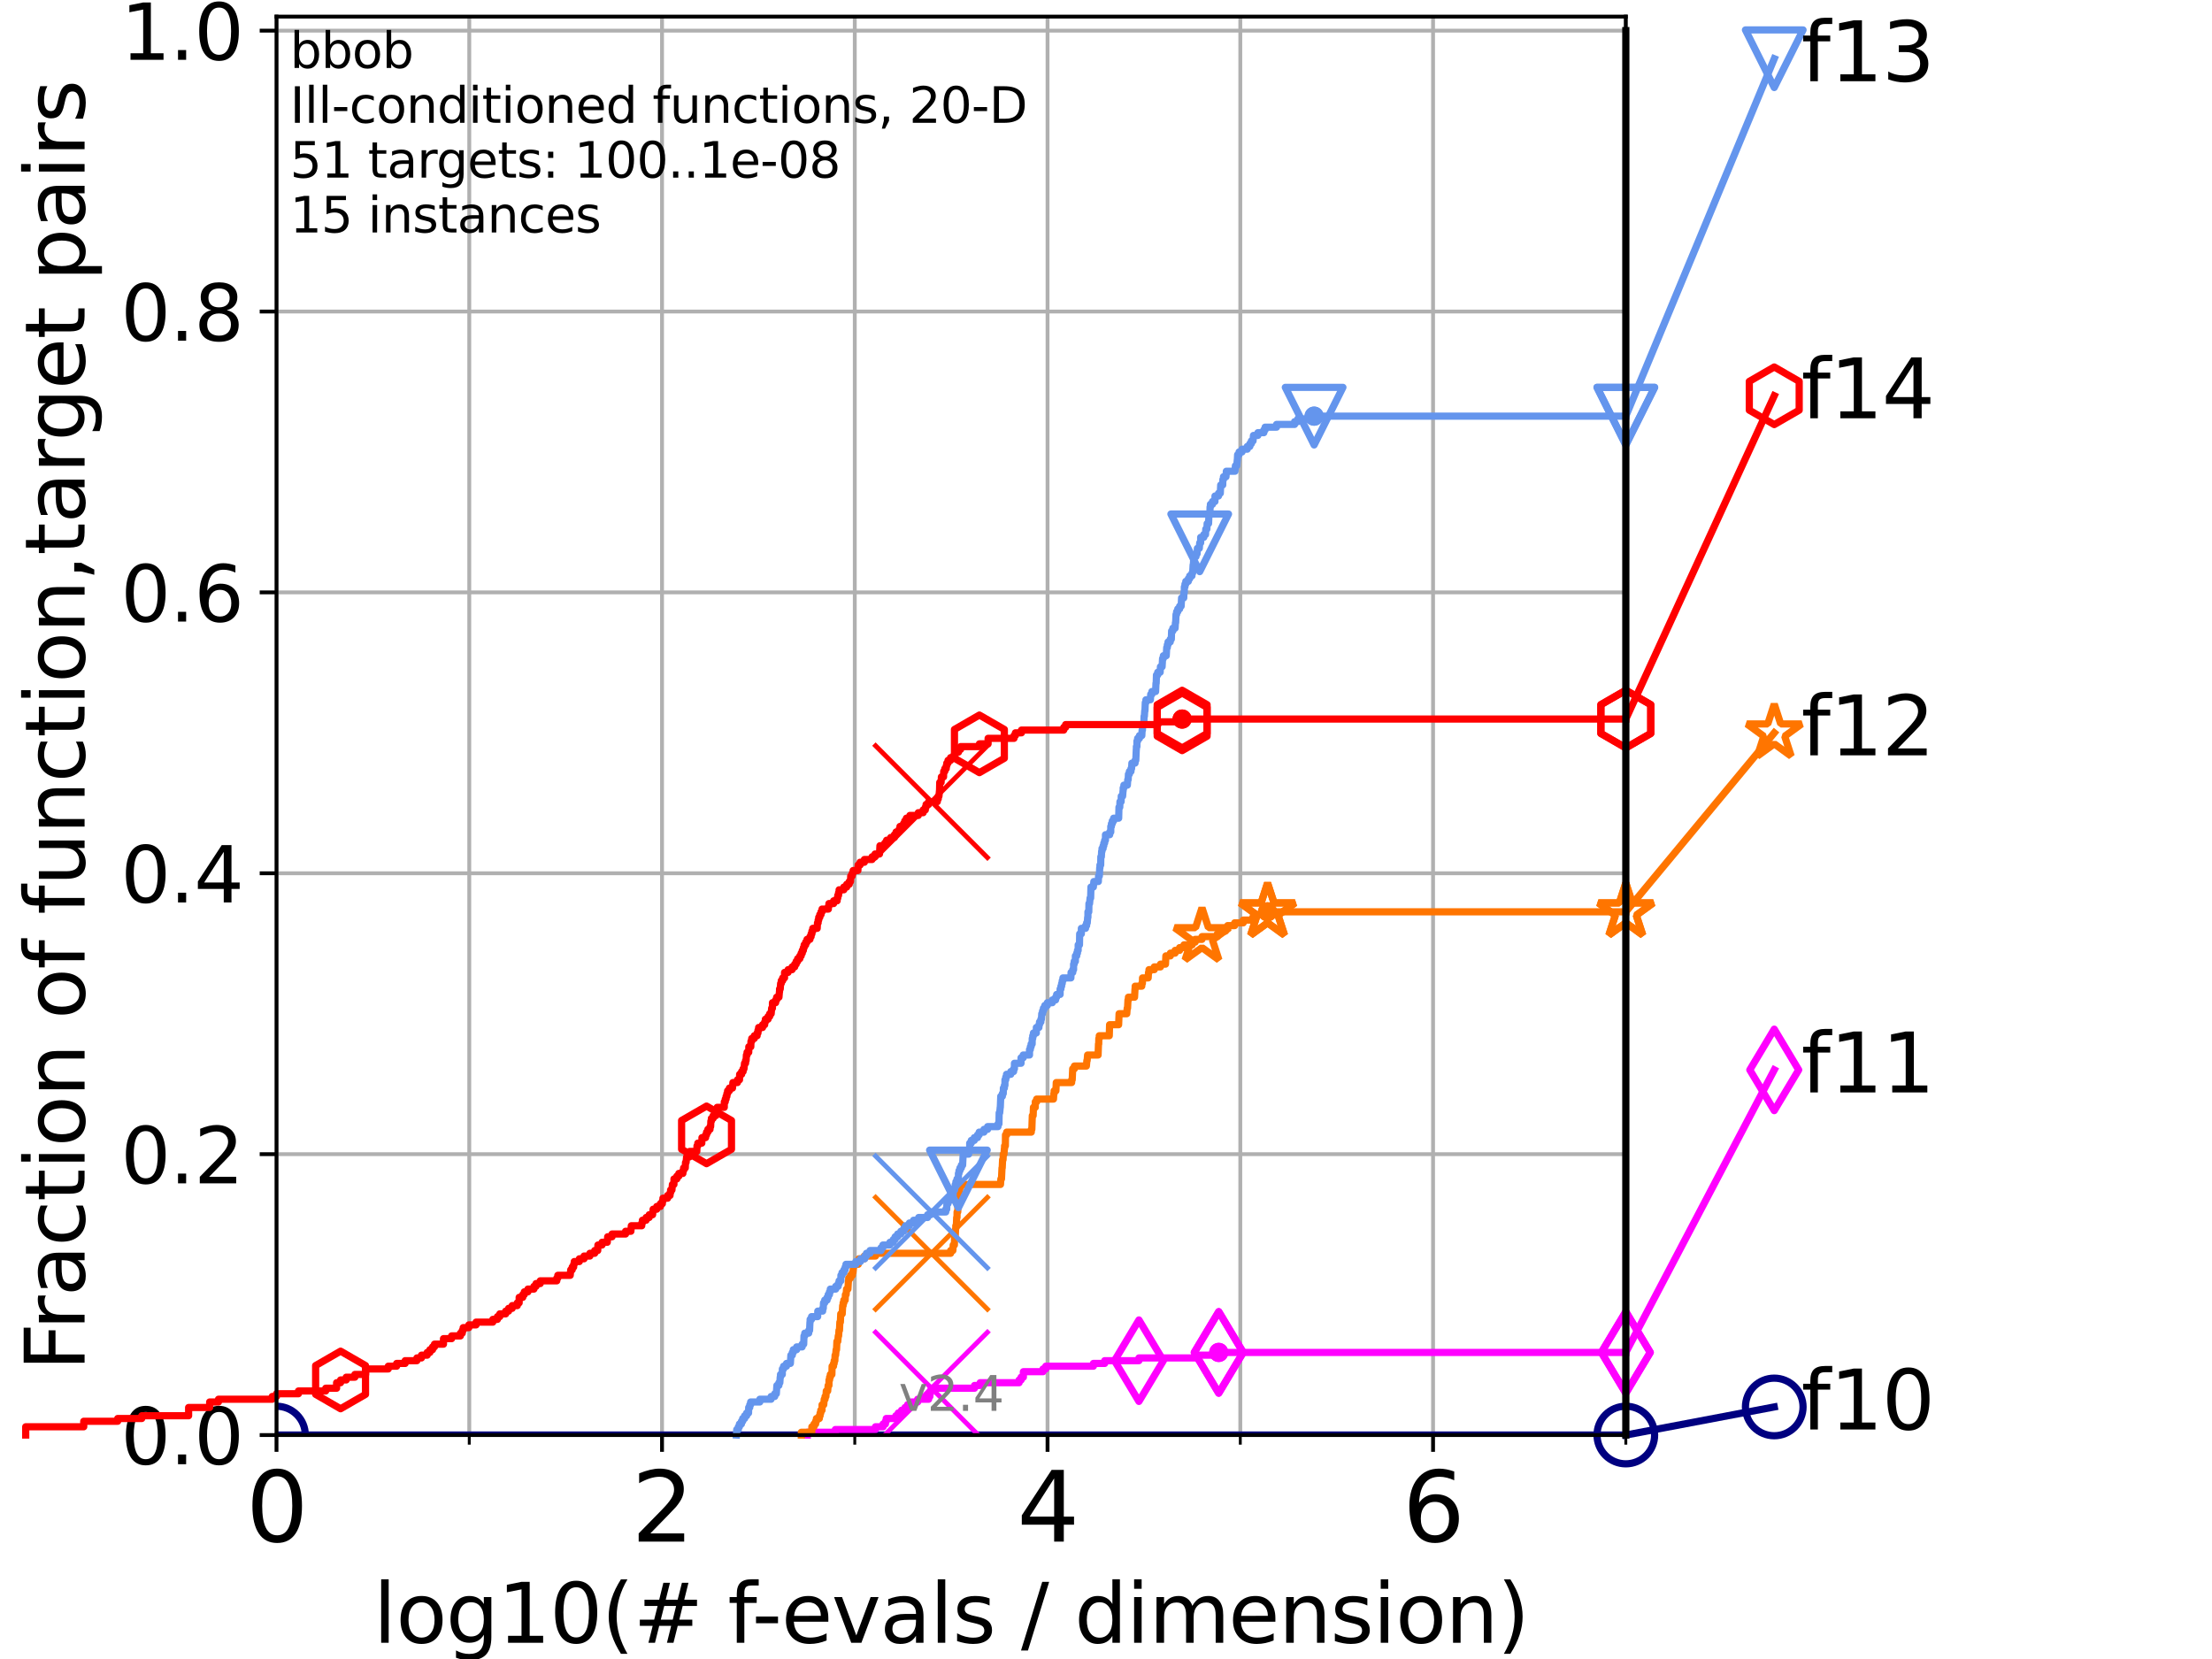 <?xml version="1.0" encoding="utf-8" standalone="no"?>
<!DOCTYPE svg PUBLIC "-//W3C//DTD SVG 1.1//EN"
  "http://www.w3.org/Graphics/SVG/1.1/DTD/svg11.dtd">
<svg height="345.6pt" version="1.1" viewBox="0 0 460.8 345.6" width="460.8pt" xmlns="http://www.w3.org/2000/svg" xmlns:xlink="http://www.w3.org/1999/xlink">
 <defs>
  <style type="text/css">*{stroke-linecap:butt;stroke-linejoin:round;}</style>
 </defs>
 <g id="figure_1">
  <g id="patch_1">
   <path d="M 0 345.6 
L 460.8 345.6 
L 460.8 0 
L 0 0 
z
" style="fill:#ffffff;"/>
  </g>
  <g id="axes_1">
   <g id="patch_2">
    <path d="M 57.6 298.944 
L 338.688 298.944 
L 338.688 3.456 
L 57.6 3.456 
z
" style="fill:#ffffff;"/>
   </g>
   <g id="matplotlib.axis_1">
    <g id="xtick_1">
     <g id="line2d_1">
      <path clip-path="url(#p04ccc75546)" d="M 57.6 298.944 
L 57.6 3.456 
" style="fill:none;stroke:#b0b0b0;stroke-linecap:square;stroke-width:0.8;"/>
     </g>
     <g id="line2d_2">
      <defs>
       <path d="M 0 0 
L 0 3.5 
" id="m425ec926f6" style="stroke:#000000;stroke-width:0.8;"/>
      </defs>
      <g>
       <use style="stroke:#000000;stroke-width:0.8;" x="57.6" xlink:href="#m425ec926f6" y="298.944"/>
      </g>
     </g>
     <g id="text_1">
      <!-- 0 -->
      <g transform="translate(51.237 321.141)scale(0.2 -0.2)">
       <defs>
        <path d="M 2034 4250 
Q 1547 4250 1301 3770 
Q 1056 3291 1056 2328 
Q 1056 1369 1301 889 
Q 1547 409 2034 409 
Q 2525 409 2770 889 
Q 3016 1369 3016 2328 
Q 3016 3291 2770 3770 
Q 2525 4250 2034 4250 
z
M 2034 4750 
Q 2819 4750 3233 4129 
Q 3647 3509 3647 2328 
Q 3647 1150 3233 529 
Q 2819 -91 2034 -91 
Q 1250 -91 836 529 
Q 422 1150 422 2328 
Q 422 3509 836 4129 
Q 1250 4750 2034 4750 
z
" id="DejaVuSans-30" transform="scale(0.016)"/>
       </defs>
       <use xlink:href="#DejaVuSans-30"/>
      </g>
     </g>
    </g>
    <g id="xtick_2">
     <g id="line2d_3">
      <path clip-path="url(#p04ccc75546)" d="M 137.911 298.944 
L 137.911 3.456 
" style="fill:none;stroke:#b0b0b0;stroke-linecap:square;stroke-width:0.8;"/>
     </g>
     <g id="line2d_4">
      <g>
       <use style="stroke:#000000;stroke-width:0.8;" x="137.911" xlink:href="#m425ec926f6" y="298.944"/>
      </g>
     </g>
     <g id="text_2">
      <!-- 2 -->
      <g transform="translate(131.548 321.141)scale(0.2 -0.2)">
       <defs>
        <path d="M 1228 531 
L 3431 531 
L 3431 0 
L 469 0 
L 469 531 
Q 828 903 1448 1529 
Q 2069 2156 2228 2338 
Q 2531 2678 2651 2914 
Q 2772 3150 2772 3378 
Q 2772 3750 2511 3984 
Q 2250 4219 1831 4219 
Q 1534 4219 1204 4116 
Q 875 4013 500 3803 
L 500 4441 
Q 881 4594 1212 4672 
Q 1544 4750 1819 4750 
Q 2544 4750 2975 4387 
Q 3406 4025 3406 3419 
Q 3406 3131 3298 2873 
Q 3191 2616 2906 2266 
Q 2828 2175 2409 1742 
Q 1991 1309 1228 531 
z
" id="DejaVuSans-32" transform="scale(0.016)"/>
       </defs>
       <use xlink:href="#DejaVuSans-32"/>
      </g>
     </g>
    </g>
    <g id="xtick_3">
     <g id="line2d_5">
      <path clip-path="url(#p04ccc75546)" d="M 218.222 298.944 
L 218.222 3.456 
" style="fill:none;stroke:#b0b0b0;stroke-linecap:square;stroke-width:0.8;"/>
     </g>
     <g id="line2d_6">
      <g>
       <use style="stroke:#000000;stroke-width:0.8;" x="218.222" xlink:href="#m425ec926f6" y="298.944"/>
      </g>
     </g>
     <g id="text_3">
      <!-- 4 -->
      <g transform="translate(211.859 321.141)scale(0.2 -0.2)">
       <defs>
        <path d="M 2419 4116 
L 825 1625 
L 2419 1625 
L 2419 4116 
z
M 2253 4666 
L 3047 4666 
L 3047 1625 
L 3713 1625 
L 3713 1100 
L 3047 1100 
L 3047 0 
L 2419 0 
L 2419 1100 
L 313 1100 
L 313 1709 
L 2253 4666 
z
" id="DejaVuSans-34" transform="scale(0.016)"/>
       </defs>
       <use xlink:href="#DejaVuSans-34"/>
      </g>
     </g>
    </g>
    <g id="xtick_4">
     <g id="line2d_7">
      <path clip-path="url(#p04ccc75546)" d="M 298.533 298.944 
L 298.533 3.456 
" style="fill:none;stroke:#b0b0b0;stroke-linecap:square;stroke-width:0.8;"/>
     </g>
     <g id="line2d_8">
      <g>
       <use style="stroke:#000000;stroke-width:0.8;" x="298.533" xlink:href="#m425ec926f6" y="298.944"/>
      </g>
     </g>
     <g id="text_4">
      <!-- 6 -->
      <g transform="translate(292.17 321.141)scale(0.2 -0.2)">
       <defs>
        <path d="M 2113 2584 
Q 1688 2584 1439 2293 
Q 1191 2003 1191 1497 
Q 1191 994 1439 701 
Q 1688 409 2113 409 
Q 2538 409 2786 701 
Q 3034 994 3034 1497 
Q 3034 2003 2786 2293 
Q 2538 2584 2113 2584 
z
M 3366 4563 
L 3366 3988 
Q 3128 4100 2886 4159 
Q 2644 4219 2406 4219 
Q 1781 4219 1451 3797 
Q 1122 3375 1075 2522 
Q 1259 2794 1537 2939 
Q 1816 3084 2150 3084 
Q 2853 3084 3261 2657 
Q 3669 2231 3669 1497 
Q 3669 778 3244 343 
Q 2819 -91 2113 -91 
Q 1303 -91 875 529 
Q 447 1150 447 2328 
Q 447 3434 972 4092 
Q 1497 4750 2381 4750 
Q 2619 4750 2861 4703 
Q 3103 4656 3366 4563 
z
" id="DejaVuSans-36" transform="scale(0.016)"/>
       </defs>
       <use xlink:href="#DejaVuSans-36"/>
      </g>
     </g>
    </g>
    <g id="xtick_5">
     <g id="line2d_9">
      <path clip-path="url(#p04ccc75546)" d="M 97.755 298.944 
L 97.755 3.456 
" style="fill:none;stroke:#b0b0b0;stroke-linecap:square;stroke-width:0.8;"/>
     </g>
     <g id="line2d_10">
      <defs>
       <path d="M 0 0 
L 0 2 
" id="m83f473f8ec" style="stroke:#000000;stroke-width:0.6;"/>
      </defs>
      <g>
       <use style="stroke:#000000;stroke-width:0.6;" x="97.755" xlink:href="#m83f473f8ec" y="298.944"/>
      </g>
     </g>
    </g>
    <g id="xtick_6">
     <g id="line2d_11">
      <path clip-path="url(#p04ccc75546)" d="M 178.066 298.944 
L 178.066 3.456 
" style="fill:none;stroke:#b0b0b0;stroke-linecap:square;stroke-width:0.8;"/>
     </g>
     <g id="line2d_12">
      <g>
       <use style="stroke:#000000;stroke-width:0.6;" x="178.066" xlink:href="#m83f473f8ec" y="298.944"/>
      </g>
     </g>
    </g>
    <g id="xtick_7">
     <g id="line2d_13">
      <path clip-path="url(#p04ccc75546)" d="M 258.377 298.944 
L 258.377 3.456 
" style="fill:none;stroke:#b0b0b0;stroke-linecap:square;stroke-width:0.8;"/>
     </g>
     <g id="line2d_14">
      <g>
       <use style="stroke:#000000;stroke-width:0.6;" x="258.377" xlink:href="#m83f473f8ec" y="298.944"/>
      </g>
     </g>
    </g>
    <g id="xtick_8">
     <g id="line2d_15">
      <path clip-path="url(#p04ccc75546)" d="M 338.688 298.944 
L 338.688 3.456 
" style="fill:none;stroke:#b0b0b0;stroke-linecap:square;stroke-width:0.8;"/>
     </g>
     <g id="line2d_16">
      <g>
       <use style="stroke:#000000;stroke-width:0.6;" x="338.688" xlink:href="#m83f473f8ec" y="298.944"/>
      </g>
     </g>
    </g>
    <g id="text_5">
     <!-- log10(# f-evals / dimension) -->
     <g transform="translate(77.764 342.218)scale(0.17 -0.17)">
      <defs>
       <path d="M 603 4863 
L 1178 4863 
L 1178 0 
L 603 0 
L 603 4863 
z
" id="DejaVuSans-6c" transform="scale(0.016)"/>
       <path d="M 1959 3097 
Q 1497 3097 1228 2736 
Q 959 2375 959 1747 
Q 959 1119 1226 758 
Q 1494 397 1959 397 
Q 2419 397 2687 759 
Q 2956 1122 2956 1747 
Q 2956 2369 2687 2733 
Q 2419 3097 1959 3097 
z
M 1959 3584 
Q 2709 3584 3137 3096 
Q 3566 2609 3566 1747 
Q 3566 888 3137 398 
Q 2709 -91 1959 -91 
Q 1206 -91 779 398 
Q 353 888 353 1747 
Q 353 2609 779 3096 
Q 1206 3584 1959 3584 
z
" id="DejaVuSans-6f" transform="scale(0.016)"/>
       <path d="M 2906 1791 
Q 2906 2416 2648 2759 
Q 2391 3103 1925 3103 
Q 1463 3103 1205 2759 
Q 947 2416 947 1791 
Q 947 1169 1205 825 
Q 1463 481 1925 481 
Q 2391 481 2648 825 
Q 2906 1169 2906 1791 
z
M 3481 434 
Q 3481 -459 3084 -895 
Q 2688 -1331 1869 -1331 
Q 1566 -1331 1297 -1286 
Q 1028 -1241 775 -1147 
L 775 -588 
Q 1028 -725 1275 -790 
Q 1522 -856 1778 -856 
Q 2344 -856 2625 -561 
Q 2906 -266 2906 331 
L 2906 616 
Q 2728 306 2450 153 
Q 2172 0 1784 0 
Q 1141 0 747 490 
Q 353 981 353 1791 
Q 353 2603 747 3093 
Q 1141 3584 1784 3584 
Q 2172 3584 2450 3431 
Q 2728 3278 2906 2969 
L 2906 3500 
L 3481 3500 
L 3481 434 
z
" id="DejaVuSans-67" transform="scale(0.016)"/>
       <path d="M 794 531 
L 1825 531 
L 1825 4091 
L 703 3866 
L 703 4441 
L 1819 4666 
L 2450 4666 
L 2450 531 
L 3481 531 
L 3481 0 
L 794 0 
L 794 531 
z
" id="DejaVuSans-31" transform="scale(0.016)"/>
       <path d="M 1984 4856 
Q 1566 4138 1362 3434 
Q 1159 2731 1159 2009 
Q 1159 1288 1364 580 
Q 1569 -128 1984 -844 
L 1484 -844 
Q 1016 -109 783 600 
Q 550 1309 550 2009 
Q 550 2706 781 3412 
Q 1013 4119 1484 4856 
L 1984 4856 
z
" id="DejaVuSans-28" transform="scale(0.016)"/>
       <path d="M 3272 2816 
L 2363 2816 
L 2100 1772 
L 3016 1772 
L 3272 2816 
z
M 2803 4594 
L 2478 3297 
L 3391 3297 
L 3719 4594 
L 4219 4594 
L 3897 3297 
L 4872 3297 
L 4872 2816 
L 3775 2816 
L 3519 1772 
L 4513 1772 
L 4513 1294 
L 3397 1294 
L 3072 0 
L 2572 0 
L 2894 1294 
L 1978 1294 
L 1656 0 
L 1153 0 
L 1478 1294 
L 494 1294 
L 494 1772 
L 1594 1772 
L 1856 2816 
L 850 2816 
L 850 3297 
L 1978 3297 
L 2297 4594 
L 2803 4594 
z
" id="DejaVuSans-23" transform="scale(0.016)"/>
       <path id="DejaVuSans-20" transform="scale(0.016)"/>
       <path d="M 2375 4863 
L 2375 4384 
L 1825 4384 
Q 1516 4384 1395 4259 
Q 1275 4134 1275 3809 
L 1275 3500 
L 2222 3500 
L 2222 3053 
L 1275 3053 
L 1275 0 
L 697 0 
L 697 3053 
L 147 3053 
L 147 3500 
L 697 3500 
L 697 3744 
Q 697 4328 969 4595 
Q 1241 4863 1831 4863 
L 2375 4863 
z
" id="DejaVuSans-66" transform="scale(0.016)"/>
       <path d="M 313 2009 
L 1997 2009 
L 1997 1497 
L 313 1497 
L 313 2009 
z
" id="DejaVuSans-2d" transform="scale(0.016)"/>
       <path d="M 3597 1894 
L 3597 1613 
L 953 1613 
Q 991 1019 1311 708 
Q 1631 397 2203 397 
Q 2534 397 2845 478 
Q 3156 559 3463 722 
L 3463 178 
Q 3153 47 2828 -22 
Q 2503 -91 2169 -91 
Q 1331 -91 842 396 
Q 353 884 353 1716 
Q 353 2575 817 3079 
Q 1281 3584 2069 3584 
Q 2775 3584 3186 3129 
Q 3597 2675 3597 1894 
z
M 3022 2063 
Q 3016 2534 2758 2815 
Q 2500 3097 2075 3097 
Q 1594 3097 1305 2825 
Q 1016 2553 972 2059 
L 3022 2063 
z
" id="DejaVuSans-65" transform="scale(0.016)"/>
       <path d="M 191 3500 
L 800 3500 
L 1894 563 
L 2988 3500 
L 3597 3500 
L 2284 0 
L 1503 0 
L 191 3500 
z
" id="DejaVuSans-76" transform="scale(0.016)"/>
       <path d="M 2194 1759 
Q 1497 1759 1228 1600 
Q 959 1441 959 1056 
Q 959 750 1161 570 
Q 1363 391 1709 391 
Q 2188 391 2477 730 
Q 2766 1069 2766 1631 
L 2766 1759 
L 2194 1759 
z
M 3341 1997 
L 3341 0 
L 2766 0 
L 2766 531 
Q 2569 213 2275 61 
Q 1981 -91 1556 -91 
Q 1019 -91 701 211 
Q 384 513 384 1019 
Q 384 1609 779 1909 
Q 1175 2209 1959 2209 
L 2766 2209 
L 2766 2266 
Q 2766 2663 2505 2880 
Q 2244 3097 1772 3097 
Q 1472 3097 1187 3025 
Q 903 2953 641 2809 
L 641 3341 
Q 956 3463 1253 3523 
Q 1550 3584 1831 3584 
Q 2591 3584 2966 3190 
Q 3341 2797 3341 1997 
z
" id="DejaVuSans-61" transform="scale(0.016)"/>
       <path d="M 2834 3397 
L 2834 2853 
Q 2591 2978 2328 3040 
Q 2066 3103 1784 3103 
Q 1356 3103 1142 2972 
Q 928 2841 928 2578 
Q 928 2378 1081 2264 
Q 1234 2150 1697 2047 
L 1894 2003 
Q 2506 1872 2764 1633 
Q 3022 1394 3022 966 
Q 3022 478 2636 193 
Q 2250 -91 1575 -91 
Q 1294 -91 989 -36 
Q 684 19 347 128 
L 347 722 
Q 666 556 975 473 
Q 1284 391 1588 391 
Q 1994 391 2212 530 
Q 2431 669 2431 922 
Q 2431 1156 2273 1281 
Q 2116 1406 1581 1522 
L 1381 1569 
Q 847 1681 609 1914 
Q 372 2147 372 2553 
Q 372 3047 722 3315 
Q 1072 3584 1716 3584 
Q 2034 3584 2315 3537 
Q 2597 3491 2834 3397 
z
" id="DejaVuSans-73" transform="scale(0.016)"/>
       <path d="M 1625 4666 
L 2156 4666 
L 531 -594 
L 0 -594 
L 1625 4666 
z
" id="DejaVuSans-2f" transform="scale(0.016)"/>
       <path d="M 2906 2969 
L 2906 4863 
L 3481 4863 
L 3481 0 
L 2906 0 
L 2906 525 
Q 2725 213 2448 61 
Q 2172 -91 1784 -91 
Q 1150 -91 751 415 
Q 353 922 353 1747 
Q 353 2572 751 3078 
Q 1150 3584 1784 3584 
Q 2172 3584 2448 3432 
Q 2725 3281 2906 2969 
z
M 947 1747 
Q 947 1113 1208 752 
Q 1469 391 1925 391 
Q 2381 391 2643 752 
Q 2906 1113 2906 1747 
Q 2906 2381 2643 2742 
Q 2381 3103 1925 3103 
Q 1469 3103 1208 2742 
Q 947 2381 947 1747 
z
" id="DejaVuSans-64" transform="scale(0.016)"/>
       <path d="M 603 3500 
L 1178 3500 
L 1178 0 
L 603 0 
L 603 3500 
z
M 603 4863 
L 1178 4863 
L 1178 4134 
L 603 4134 
L 603 4863 
z
" id="DejaVuSans-69" transform="scale(0.016)"/>
       <path d="M 3328 2828 
Q 3544 3216 3844 3400 
Q 4144 3584 4550 3584 
Q 5097 3584 5394 3201 
Q 5691 2819 5691 2113 
L 5691 0 
L 5113 0 
L 5113 2094 
Q 5113 2597 4934 2840 
Q 4756 3084 4391 3084 
Q 3944 3084 3684 2787 
Q 3425 2491 3425 1978 
L 3425 0 
L 2847 0 
L 2847 2094 
Q 2847 2600 2669 2842 
Q 2491 3084 2119 3084 
Q 1678 3084 1418 2786 
Q 1159 2488 1159 1978 
L 1159 0 
L 581 0 
L 581 3500 
L 1159 3500 
L 1159 2956 
Q 1356 3278 1631 3431 
Q 1906 3584 2284 3584 
Q 2666 3584 2933 3390 
Q 3200 3197 3328 2828 
z
" id="DejaVuSans-6d" transform="scale(0.016)"/>
       <path d="M 3513 2113 
L 3513 0 
L 2938 0 
L 2938 2094 
Q 2938 2591 2744 2837 
Q 2550 3084 2163 3084 
Q 1697 3084 1428 2787 
Q 1159 2491 1159 1978 
L 1159 0 
L 581 0 
L 581 3500 
L 1159 3500 
L 1159 2956 
Q 1366 3272 1645 3428 
Q 1925 3584 2291 3584 
Q 2894 3584 3203 3211 
Q 3513 2838 3513 2113 
z
" id="DejaVuSans-6e" transform="scale(0.016)"/>
       <path d="M 513 4856 
L 1013 4856 
Q 1481 4119 1714 3412 
Q 1947 2706 1947 2009 
Q 1947 1309 1714 600 
Q 1481 -109 1013 -844 
L 513 -844 
Q 928 -128 1133 580 
Q 1338 1288 1338 2009 
Q 1338 2731 1133 3434 
Q 928 4138 513 4856 
z
" id="DejaVuSans-29" transform="scale(0.016)"/>
      </defs>
      <use xlink:href="#DejaVuSans-6c"/>
      <use x="27.783" xlink:href="#DejaVuSans-6f"/>
      <use x="88.965" xlink:href="#DejaVuSans-67"/>
      <use x="152.441" xlink:href="#DejaVuSans-31"/>
      <use x="216.064" xlink:href="#DejaVuSans-30"/>
      <use x="279.688" xlink:href="#DejaVuSans-28"/>
      <use x="318.701" xlink:href="#DejaVuSans-23"/>
      <use x="402.49" xlink:href="#DejaVuSans-20"/>
      <use x="434.277" xlink:href="#DejaVuSans-66"/>
      <use x="463.982" xlink:href="#DejaVuSans-2d"/>
      <use x="500.066" xlink:href="#DejaVuSans-65"/>
      <use x="561.59" xlink:href="#DejaVuSans-76"/>
      <use x="620.77" xlink:href="#DejaVuSans-61"/>
      <use x="682.049" xlink:href="#DejaVuSans-6c"/>
      <use x="709.832" xlink:href="#DejaVuSans-73"/>
      <use x="761.932" xlink:href="#DejaVuSans-20"/>
      <use x="793.719" xlink:href="#DejaVuSans-2f"/>
      <use x="827.41" xlink:href="#DejaVuSans-20"/>
      <use x="859.197" xlink:href="#DejaVuSans-64"/>
      <use x="922.674" xlink:href="#DejaVuSans-69"/>
      <use x="950.457" xlink:href="#DejaVuSans-6d"/>
      <use x="1047.869" xlink:href="#DejaVuSans-65"/>
      <use x="1109.393" xlink:href="#DejaVuSans-6e"/>
      <use x="1172.771" xlink:href="#DejaVuSans-73"/>
      <use x="1224.871" xlink:href="#DejaVuSans-69"/>
      <use x="1252.654" xlink:href="#DejaVuSans-6f"/>
      <use x="1313.836" xlink:href="#DejaVuSans-6e"/>
      <use x="1377.215" xlink:href="#DejaVuSans-29"/>
     </g>
    </g>
   </g>
   <g id="matplotlib.axis_2">
    <g id="ytick_1">
     <g id="line2d_17">
      <path clip-path="url(#p04ccc75546)" d="M 57.6 298.944 
L 338.688 298.944 
" style="fill:none;stroke:#b0b0b0;stroke-linecap:square;stroke-width:0.8;"/>
     </g>
     <g id="line2d_18">
      <defs>
       <path d="M 0 0 
L -3.5 0 
" id="m95976cc48d" style="stroke:#000000;stroke-width:0.8;"/>
      </defs>
      <g>
       <use style="stroke:#000000;stroke-width:0.8;" x="57.6" xlink:href="#m95976cc48d" y="298.944"/>
      </g>
     </g>
     <g id="text_6">
      <!-- 0.0 -->
      <g transform="translate(25.155 305.023)scale(0.16 -0.16)">
       <defs>
        <path d="M 684 794 
L 1344 794 
L 1344 0 
L 684 0 
L 684 794 
z
" id="DejaVuSans-2e" transform="scale(0.016)"/>
       </defs>
       <use xlink:href="#DejaVuSans-30"/>
       <use x="63.623" xlink:href="#DejaVuSans-2e"/>
       <use x="95.41" xlink:href="#DejaVuSans-30"/>
      </g>
     </g>
    </g>
    <g id="ytick_2">
     <g id="line2d_19">
      <path clip-path="url(#p04ccc75546)" d="M 57.6 240.432 
L 338.688 240.432 
" style="fill:none;stroke:#b0b0b0;stroke-linecap:square;stroke-width:0.8;"/>
     </g>
     <g id="line2d_20">
      <g>
       <use style="stroke:#000000;stroke-width:0.8;" x="57.6" xlink:href="#m95976cc48d" y="240.432"/>
      </g>
     </g>
     <g id="text_7">
      <!-- 0.2 -->
      <g transform="translate(25.155 246.51)scale(0.16 -0.16)">
       <use xlink:href="#DejaVuSans-30"/>
       <use x="63.623" xlink:href="#DejaVuSans-2e"/>
       <use x="95.41" xlink:href="#DejaVuSans-32"/>
      </g>
     </g>
    </g>
    <g id="ytick_3">
     <g id="line2d_21">
      <path clip-path="url(#p04ccc75546)" d="M 57.6 181.919 
L 338.688 181.919 
" style="fill:none;stroke:#b0b0b0;stroke-linecap:square;stroke-width:0.8;"/>
     </g>
     <g id="line2d_22">
      <g>
       <use style="stroke:#000000;stroke-width:0.8;" x="57.6" xlink:href="#m95976cc48d" y="181.919"/>
      </g>
     </g>
     <g id="text_8">
      <!-- 0.4 -->
      <g transform="translate(25.155 187.998)scale(0.16 -0.16)">
       <use xlink:href="#DejaVuSans-30"/>
       <use x="63.623" xlink:href="#DejaVuSans-2e"/>
       <use x="95.41" xlink:href="#DejaVuSans-34"/>
      </g>
     </g>
    </g>
    <g id="ytick_4">
     <g id="line2d_23">
      <path clip-path="url(#p04ccc75546)" d="M 57.6 123.407 
L 338.688 123.407 
" style="fill:none;stroke:#b0b0b0;stroke-linecap:square;stroke-width:0.8;"/>
     </g>
     <g id="line2d_24">
      <g>
       <use style="stroke:#000000;stroke-width:0.8;" x="57.6" xlink:href="#m95976cc48d" y="123.407"/>
      </g>
     </g>
     <g id="text_9">
      <!-- 0.6 -->
      <g transform="translate(25.155 129.485)scale(0.16 -0.16)">
       <use xlink:href="#DejaVuSans-30"/>
       <use x="63.623" xlink:href="#DejaVuSans-2e"/>
       <use x="95.41" xlink:href="#DejaVuSans-36"/>
      </g>
     </g>
    </g>
    <g id="ytick_5">
     <g id="line2d_25">
      <path clip-path="url(#p04ccc75546)" d="M 57.6 64.894 
L 338.688 64.894 
" style="fill:none;stroke:#b0b0b0;stroke-linecap:square;stroke-width:0.8;"/>
     </g>
     <g id="line2d_26">
      <g>
       <use style="stroke:#000000;stroke-width:0.8;" x="57.6" xlink:href="#m95976cc48d" y="64.894"/>
      </g>
     </g>
     <g id="text_10">
      <!-- 0.8 -->
      <g transform="translate(25.155 70.973)scale(0.16 -0.16)">
       <defs>
        <path d="M 2034 2216 
Q 1584 2216 1326 1975 
Q 1069 1734 1069 1313 
Q 1069 891 1326 650 
Q 1584 409 2034 409 
Q 2484 409 2743 651 
Q 3003 894 3003 1313 
Q 3003 1734 2745 1975 
Q 2488 2216 2034 2216 
z
M 1403 2484 
Q 997 2584 770 2862 
Q 544 3141 544 3541 
Q 544 4100 942 4425 
Q 1341 4750 2034 4750 
Q 2731 4750 3128 4425 
Q 3525 4100 3525 3541 
Q 3525 3141 3298 2862 
Q 3072 2584 2669 2484 
Q 3125 2378 3379 2068 
Q 3634 1759 3634 1313 
Q 3634 634 3220 271 
Q 2806 -91 2034 -91 
Q 1263 -91 848 271 
Q 434 634 434 1313 
Q 434 1759 690 2068 
Q 947 2378 1403 2484 
z
M 1172 3481 
Q 1172 3119 1398 2916 
Q 1625 2713 2034 2713 
Q 2441 2713 2670 2916 
Q 2900 3119 2900 3481 
Q 2900 3844 2670 4047 
Q 2441 4250 2034 4250 
Q 1625 4250 1398 4047 
Q 1172 3844 1172 3481 
z
" id="DejaVuSans-38" transform="scale(0.016)"/>
       </defs>
       <use xlink:href="#DejaVuSans-30"/>
       <use x="63.623" xlink:href="#DejaVuSans-2e"/>
       <use x="95.41" xlink:href="#DejaVuSans-38"/>
      </g>
     </g>
    </g>
    <g id="ytick_6">
     <g id="line2d_27">
      <path clip-path="url(#p04ccc75546)" d="M 57.6 6.382 
L 338.688 6.382 
" style="fill:none;stroke:#b0b0b0;stroke-linecap:square;stroke-width:0.8;"/>
     </g>
     <g id="line2d_28">
      <g>
       <use style="stroke:#000000;stroke-width:0.8;" x="57.6" xlink:href="#m95976cc48d" y="6.382"/>
      </g>
     </g>
     <g id="text_11">
      <!-- 1.0 -->
      <g transform="translate(25.155 12.46)scale(0.16 -0.16)">
       <use xlink:href="#DejaVuSans-31"/>
       <use x="63.623" xlink:href="#DejaVuSans-2e"/>
       <use x="95.41" xlink:href="#DejaVuSans-30"/>
      </g>
     </g>
    </g>
    <g id="text_12">
     <!-- Fraction of function,target pairs -->
     <g transform="translate(17.62 285.585)rotate(-90)scale(0.17 -0.17)">
      <defs>
       <path d="M 628 4666 
L 3309 4666 
L 3309 4134 
L 1259 4134 
L 1259 2759 
L 3109 2759 
L 3109 2228 
L 1259 2228 
L 1259 0 
L 628 0 
L 628 4666 
z
" id="DejaVuSans-46" transform="scale(0.016)"/>
       <path d="M 2631 2963 
Q 2534 3019 2420 3045 
Q 2306 3072 2169 3072 
Q 1681 3072 1420 2755 
Q 1159 2438 1159 1844 
L 1159 0 
L 581 0 
L 581 3500 
L 1159 3500 
L 1159 2956 
Q 1341 3275 1631 3429 
Q 1922 3584 2338 3584 
Q 2397 3584 2469 3576 
Q 2541 3569 2628 3553 
L 2631 2963 
z
" id="DejaVuSans-72" transform="scale(0.016)"/>
       <path d="M 3122 3366 
L 3122 2828 
Q 2878 2963 2633 3030 
Q 2388 3097 2138 3097 
Q 1578 3097 1268 2742 
Q 959 2388 959 1747 
Q 959 1106 1268 751 
Q 1578 397 2138 397 
Q 2388 397 2633 464 
Q 2878 531 3122 666 
L 3122 134 
Q 2881 22 2623 -34 
Q 2366 -91 2075 -91 
Q 1284 -91 818 406 
Q 353 903 353 1747 
Q 353 2603 823 3093 
Q 1294 3584 2113 3584 
Q 2378 3584 2631 3529 
Q 2884 3475 3122 3366 
z
" id="DejaVuSans-63" transform="scale(0.016)"/>
       <path d="M 1172 4494 
L 1172 3500 
L 2356 3500 
L 2356 3053 
L 1172 3053 
L 1172 1153 
Q 1172 725 1289 603 
Q 1406 481 1766 481 
L 2356 481 
L 2356 0 
L 1766 0 
Q 1100 0 847 248 
Q 594 497 594 1153 
L 594 3053 
L 172 3053 
L 172 3500 
L 594 3500 
L 594 4494 
L 1172 4494 
z
" id="DejaVuSans-74" transform="scale(0.016)"/>
       <path d="M 544 1381 
L 544 3500 
L 1119 3500 
L 1119 1403 
Q 1119 906 1312 657 
Q 1506 409 1894 409 
Q 2359 409 2629 706 
Q 2900 1003 2900 1516 
L 2900 3500 
L 3475 3500 
L 3475 0 
L 2900 0 
L 2900 538 
Q 2691 219 2414 64 
Q 2138 -91 1772 -91 
Q 1169 -91 856 284 
Q 544 659 544 1381 
z
M 1991 3584 
L 1991 3584 
z
" id="DejaVuSans-75" transform="scale(0.016)"/>
       <path d="M 750 794 
L 1409 794 
L 1409 256 
L 897 -744 
L 494 -744 
L 750 256 
L 750 794 
z
" id="DejaVuSans-2c" transform="scale(0.016)"/>
       <path d="M 1159 525 
L 1159 -1331 
L 581 -1331 
L 581 3500 
L 1159 3500 
L 1159 2969 
Q 1341 3281 1617 3432 
Q 1894 3584 2278 3584 
Q 2916 3584 3314 3078 
Q 3713 2572 3713 1747 
Q 3713 922 3314 415 
Q 2916 -91 2278 -91 
Q 1894 -91 1617 61 
Q 1341 213 1159 525 
z
M 3116 1747 
Q 3116 2381 2855 2742 
Q 2594 3103 2138 3103 
Q 1681 3103 1420 2742 
Q 1159 2381 1159 1747 
Q 1159 1113 1420 752 
Q 1681 391 2138 391 
Q 2594 391 2855 752 
Q 3116 1113 3116 1747 
z
" id="DejaVuSans-70" transform="scale(0.016)"/>
      </defs>
      <use xlink:href="#DejaVuSans-46"/>
      <use x="50.27" xlink:href="#DejaVuSans-72"/>
      <use x="91.383" xlink:href="#DejaVuSans-61"/>
      <use x="152.662" xlink:href="#DejaVuSans-63"/>
      <use x="207.643" xlink:href="#DejaVuSans-74"/>
      <use x="246.852" xlink:href="#DejaVuSans-69"/>
      <use x="274.635" xlink:href="#DejaVuSans-6f"/>
      <use x="335.816" xlink:href="#DejaVuSans-6e"/>
      <use x="399.195" xlink:href="#DejaVuSans-20"/>
      <use x="430.982" xlink:href="#DejaVuSans-6f"/>
      <use x="492.164" xlink:href="#DejaVuSans-66"/>
      <use x="527.369" xlink:href="#DejaVuSans-20"/>
      <use x="559.156" xlink:href="#DejaVuSans-66"/>
      <use x="594.361" xlink:href="#DejaVuSans-75"/>
      <use x="657.74" xlink:href="#DejaVuSans-6e"/>
      <use x="721.119" xlink:href="#DejaVuSans-63"/>
      <use x="776.1" xlink:href="#DejaVuSans-74"/>
      <use x="815.309" xlink:href="#DejaVuSans-69"/>
      <use x="843.092" xlink:href="#DejaVuSans-6f"/>
      <use x="904.273" xlink:href="#DejaVuSans-6e"/>
      <use x="967.652" xlink:href="#DejaVuSans-2c"/>
      <use x="999.439" xlink:href="#DejaVuSans-74"/>
      <use x="1038.648" xlink:href="#DejaVuSans-61"/>
      <use x="1099.928" xlink:href="#DejaVuSans-72"/>
      <use x="1139.291" xlink:href="#DejaVuSans-67"/>
      <use x="1202.768" xlink:href="#DejaVuSans-65"/>
      <use x="1264.291" xlink:href="#DejaVuSans-74"/>
      <use x="1303.5" xlink:href="#DejaVuSans-20"/>
      <use x="1335.287" xlink:href="#DejaVuSans-70"/>
      <use x="1398.764" xlink:href="#DejaVuSans-61"/>
      <use x="1460.043" xlink:href="#DejaVuSans-69"/>
      <use x="1487.826" xlink:href="#DejaVuSans-72"/>
      <use x="1528.939" xlink:href="#DejaVuSans-73"/>
     </g>
    </g>
   </g>
   <g id="line2d_29">
    <path clip-path="url(#p04ccc75546)" d="M 57.6 298.944 
L 57.6 298.944 
L 57.6 298.944 
L 57.6 298.944 
L 338.688 298.944 
" style="fill:none;stroke:#000080;stroke-linecap:square;stroke-width:1.5;"/>
   </g>
   <g id="line2d_30">
    <defs>
     <path d="M 0 6 
C 1.591 6 3.117 5.368 4.243 4.243 
C 5.368 3.117 6 1.591 6 0 
C 6 -1.591 5.368 -3.117 4.243 -4.243 
C 3.117 -5.368 1.591 -6 0 -6 
C -1.591 -6 -3.117 -5.368 -4.243 -4.243 
C -5.368 -3.117 -6 -1.591 -6 0 
C -6 1.591 -5.368 3.117 -4.243 4.243 
C -3.117 5.368 -1.591 6 0 6 
z
" id="ma0c76d955d" style="stroke:#000080;stroke-width:1.5;"/>
    </defs>
    <g clip-path="url(#p04ccc75546)">
     <use style="fill-opacity:0;stroke:#000080;stroke-width:1.5;" x="57.6" xlink:href="#ma0c76d955d" y="298.944"/>
    </g>
   </g>
   <g id="line2d_31">
    <path clip-path="url(#p04ccc75546)" style="fill:none;stroke:#000080;stroke-linecap:square;stroke-width:1.5;"/>
    <g clip-path="url(#p04ccc75546)">
     <use style="fill-opacity:0;stroke:#000080;stroke-width:1.5;" x="-1" xlink:href="#ma0c76d955d" y="591.506"/>
     <use style="fill-opacity:0;stroke:#000080;stroke-width:1.5;" x="338.688" xlink:href="#ma0c76d955d" y="591.506"/>
    </g>
   </g>
   <g id="line2d_32">
    <defs>
     <path d="M 0 1.5 
C 0.398 1.5 0.779 1.342 1.061 1.061 
C 1.342 0.779 1.5 0.398 1.5 0 
C 1.5 -0.398 1.342 -0.779 1.061 -1.061 
C 0.779 -1.342 0.398 -1.5 0 -1.5 
C -0.398 -1.5 -0.779 -1.342 -1.061 -1.061 
C -1.342 -0.779 -1.5 -0.398 -1.5 0 
C -1.5 0.398 -1.342 0.779 -1.061 1.061 
C -0.779 1.342 -0.398 1.5 0 1.5 
z
" id="m9d3762405d" style="stroke:#ff00ff;"/>
    </defs>
    <g>
     <use style="fill:#ff00ff;stroke:#ff00ff;" x="253.886" xlink:href="#m9d3762405d" y="281.734"/>
     <use style="fill:#ff00ff;stroke:#ff00ff;" x="253.886" xlink:href="#m9d3762405d" y="281.734"/>
    </g>
   </g>
   <g id="line2d_33">
    <path d="M 168.162 298.944 
L 168.162 298.37 
L 174.015 298.37 
L 174.015 297.797 
L 182.375 297.797 
L 182.375 297.223 
L 183.962 297.223 
L 183.962 296.649 
L 184.45 296.649 
L 184.45 296.076 
L 184.617 296.076 
L 184.617 295.502 
L 186.615 295.502 
L 186.615 294.928 
L 187.119 294.928 
L 187.119 294.355 
L 187.813 294.355 
L 187.813 293.781 
L 188.533 293.781 
L 188.533 293.207 
L 189.063 293.207 
L 189.063 292.634 
L 189.901 292.634 
L 189.901 292.06 
L 191.166 292.06 
L 191.166 291.487 
L 193.45 291.487 
L 193.45 290.913 
L 193.712 290.913 
L 193.712 290.339 
L 193.803 290.339 
L 193.803 289.766 
L 193.994 289.766 
L 193.994 289.192 
L 203.012 289.192 
L 203.012 288.618 
L 204.184 288.618 
L 204.184 288.045 
L 212.297 288.045 
L 212.297 287.471 
L 212.721 287.471 
L 212.721 286.897 
L 213.188 286.897 
L 213.188 285.75 
L 217.274 285.75 
L 217.274 285.176 
L 217.86 285.176 
L 217.86 284.603 
L 227.775 284.603 
L 227.775 284.029 
L 230.13 284.029 
L 230.13 283.455 
L 237.261 283.455 
L 237.261 282.882 
L 249.409 282.882 
L 249.409 282.308 
L 253.886 282.308 
L 253.886 281.734 
L 338.688 281.734 
" style="fill:none;stroke:#ff00ff;stroke-linecap:square;stroke-width:1.5;"/>
   </g>
   <g id="line2d_34">
    <defs>
     <path d="M 0 8.485 
L 5.091 0 
L 0 -8.485 
L -5.091 0 
z
" id="m22af0f19a9" style="stroke:#ff00ff;stroke-linejoin:miter;stroke-width:1.5;"/>
    </defs>
    <g>
     <use style="fill-opacity:0;stroke:#ff00ff;stroke-linejoin:miter;stroke-width:1.5;" x="237.261" xlink:href="#m22af0f19a9" y="283.455"/>
     <use style="fill-opacity:0;stroke:#ff00ff;stroke-linejoin:miter;stroke-width:1.5;" x="253.886" xlink:href="#m22af0f19a9" y="281.734"/>
     <use style="fill-opacity:0;stroke:#ff00ff;stroke-linejoin:miter;stroke-width:1.5;" x="253.886" xlink:href="#m22af0f19a9" y="281.734"/>
     <use style="fill-opacity:0;stroke:#ff00ff;stroke-linejoin:miter;stroke-width:1.5;" x="338.688" xlink:href="#m22af0f19a9" y="281.734"/>
    </g>
   </g>
   <g id="line2d_35">
    <path style="fill:none;stroke:#ff00ff;stroke-linecap:square;stroke-width:1.5;"/>
    <g/>
   </g>
   <g id="line2d_36">
    <path clip-path="url(#p04ccc75546)" d="M 194.046 289.192 
" style="fill:none;stroke:#ff00ff;stroke-linecap:square;stroke-width:1.5;"/>
    <defs>
     <path d="M -12 12 
L 12 -12 
M -12 -12 
L 12 12 
" id="m1120f4e83a" style="stroke:#ff00ff;"/>
    </defs>
    <g clip-path="url(#p04ccc75546)">
     <use style="fill:#ff00ff;stroke:#ff00ff;" x="194.046" xlink:href="#m1120f4e83a" y="289.192"/>
    </g>
   </g>
   <g id="line2d_37">
    <defs>
     <path d="M 0 1.5 
C 0.398 1.5 0.779 1.342 1.061 1.061 
C 1.342 0.779 1.5 0.398 1.5 0 
C 1.5 -0.398 1.342 -0.779 1.061 -1.061 
C 0.779 -1.342 0.398 -1.5 0 -1.5 
C -0.398 -1.5 -0.779 -1.342 -1.061 -1.061 
C -1.342 -0.779 -1.5 -0.398 -1.5 0 
C -1.5 0.398 -1.342 0.779 -1.061 1.061 
C -0.779 1.342 -0.398 1.5 0 1.5 
z
" id="m2cf33a1d02" style="stroke:#ff7500;"/>
    </defs>
    <g>
     <use style="fill:#ff7500;stroke:#ff7500;" x="264.058" xlink:href="#m2cf33a1d02" y="189.95"/>
     <use style="fill:#ff7500;stroke:#ff7500;" x="264.058" xlink:href="#m2cf33a1d02" y="189.95"/>
    </g>
   </g>
   <g id="line2d_38">
    <path d="M 166.929 298.944 
L 166.929 298.37 
L 169.108 298.37 
L 169.127 297.223 
L 169.571 297.223 
L 169.571 296.649 
L 169.909 296.649 
L 169.909 296.076 
L 170.075 296.076 
L 170.075 295.502 
L 170.683 295.502 
L 170.683 294.928 
L 170.842 294.928 
L 170.842 294.355 
L 170.983 294.355 
L 170.983 293.781 
L 171.243 293.781 
L 171.251 292.634 
L 171.6 292.634 
L 171.7 291.487 
L 171.872 291.487 
L 171.872 290.913 
L 172.055 290.913 
L 172.13 289.766 
L 172.424 289.766 
L 172.518 288.618 
L 172.685 288.618 
L 172.696 287.471 
L 172.821 287.471 
L 172.821 286.897 
L 172.972 286.897 
L 172.972 286.324 
L 173.3 286.324 
L 173.343 284.603 
L 173.638 284.603 
L 173.638 284.029 
L 173.773 284.029 
L 173.773 283.455 
L 173.915 283.455 
L 173.966 282.308 
L 174.075 282.308 
L 174.179 281.161 
L 174.266 281.161 
L 174.343 279.44 
L 174.523 279.44 
L 174.625 278.293 
L 174.701 278.293 
L 174.776 277.145 
L 174.878 277.145 
L 174.957 275.424 
L 175.066 275.424 
L 175.141 273.703 
L 175.448 273.703 
L 175.544 271.982 
L 175.642 271.982 
L 175.642 271.409 
L 175.788 271.409 
L 175.788 270.835 
L 176.062 270.835 
L 176.112 269.688 
L 176.264 269.688 
L 176.356 268.54 
L 176.636 268.54 
L 176.745 266.82 
L 176.797 266.82 
L 176.797 266.246 
L 177.165 266.246 
L 177.165 265.672 
L 177.558 265.672 
L 177.558 265.099 
L 177.685 265.099 
L 177.796 263.951 
L 177.86 263.951 
L 177.86 263.378 
L 178.796 263.378 
L 178.796 262.804 
L 178.935 262.804 
L 178.935 262.23 
L 180.057 262.23 
L 180.057 261.657 
L 182.386 261.657 
L 182.386 261.083 
L 198.033 261.083 
L 198.033 260.509 
L 198.5 260.509 
L 198.568 259.362 
L 198.812 259.362 
L 198.863 257.641 
L 198.987 257.641 
L 199.08 255.92 
L 199.108 255.92 
L 199.108 255.346 
L 199.223 255.346 
L 199.293 253.626 
L 199.364 253.626 
L 199.377 252.478 
L 199.517 252.478 
L 199.56 250.757 
L 199.661 250.757 
L 199.684 248.463 
L 199.91 248.463 
L 199.91 247.315 
L 200.125 247.315 
L 200.125 246.742 
L 208.421 246.742 
L 208.499 245.594 
L 208.628 245.594 
L 208.735 243.3 
L 208.779 243.3 
L 208.858 241.579 
L 208.954 241.579 
L 209.002 240.432 
L 209.148 240.432 
L 209.23 239.284 
L 209.268 239.284 
L 209.268 238.711 
L 209.437 238.711 
L 209.461 236.416 
L 209.706 236.416 
L 209.706 235.842 
L 214.834 235.842 
L 214.834 235.269 
L 214.952 235.269 
L 215.049 232.4 
L 215.225 232.4 
L 215.284 230.679 
L 215.666 230.679 
L 215.666 229.532 
L 215.955 229.532 
L 215.955 228.958 
L 219.458 228.958 
L 219.525 227.811 
L 219.594 227.811 
L 219.594 227.238 
L 219.965 227.238 
L 220.041 225.517 
L 223.243 225.517 
L 223.243 224.943 
L 223.361 224.943 
L 223.462 222.648 
L 223.815 222.648 
L 223.815 222.075 
L 226.316 222.075 
L 226.417 220.927 
L 226.474 220.927 
L 226.567 219.78 
L 228.751 219.78 
L 228.834 217.485 
L 228.881 217.485 
L 228.903 216.338 
L 228.998 216.338 
L 228.998 215.765 
L 231.083 215.765 
L 231.148 213.47 
L 233.031 213.47 
L 233.126 211.175 
L 234.729 211.175 
L 234.814 210.028 
L 234.889 210.028 
L 234.977 208.307 
L 235.073 208.307 
L 235.073 207.733 
L 236.348 207.733 
L 236.442 206.012 
L 236.477 206.012 
L 236.477 205.439 
L 237.85 205.439 
L 237.85 204.865 
L 237.981 204.865 
L 238.009 203.718 
L 239.184 203.718 
L 239.256 202.571 
L 239.357 202.571 
L 239.357 201.997 
L 240.458 201.997 
L 240.458 201.423 
L 241.75 201.423 
L 241.75 200.85 
L 242.795 200.85 
L 242.871 199.129 
L 243.811 199.129 
L 243.811 198.555 
L 244.795 198.555 
L 244.795 197.981 
L 245.73 197.981 
L 245.73 197.408 
L 246.636 197.408 
L 246.636 196.834 
L 248.353 196.834 
L 248.353 196.26 
L 248.978 196.26 
L 248.978 195.687 
L 250.396 195.687 
L 250.396 195.113 
L 253.591 195.113 
L 253.591 194.539 
L 254.119 194.539 
L 254.119 193.966 
L 255.291 193.966 
L 255.291 193.392 
L 255.748 193.392 
L 255.748 192.818 
L 257.206 192.818 
L 257.206 192.245 
L 258.986 192.245 
L 258.986 191.671 
L 260.966 191.671 
L 260.966 191.097 
L 261.345 191.097 
L 261.345 190.524 
L 264.058 190.524 
L 264.058 189.95 
L 338.688 189.95 
L 338.688 189.95 
" style="fill:none;stroke:#ff7500;stroke-linecap:square;stroke-width:1.5;"/>
   </g>
   <g id="line2d_39">
    <defs>
     <path d="M 0 -6 
L -1.347 -1.854 
L -5.706 -1.854 
L -2.18 0.708 
L -3.527 4.854 
L -0 2.292 
L 3.527 4.854 
L 2.18 0.708 
L 5.706 -1.854 
L 1.347 -1.854 
z
" id="m188e2565eb" style="stroke:#ff7500;stroke-linejoin:bevel;stroke-width:1.5;"/>
    </defs>
    <g>
     <use style="fill-opacity:0;stroke:#ff7500;stroke-linejoin:bevel;stroke-width:1.5;" x="250.396" xlink:href="#m188e2565eb" y="195.113"/>
     <use style="fill-opacity:0;stroke:#ff7500;stroke-linejoin:bevel;stroke-width:1.5;" x="264.058" xlink:href="#m188e2565eb" y="189.95"/>
     <use style="fill-opacity:0;stroke:#ff7500;stroke-linejoin:bevel;stroke-width:1.5;" x="264.058" xlink:href="#m188e2565eb" y="189.95"/>
     <use style="fill-opacity:0;stroke:#ff7500;stroke-linejoin:bevel;stroke-width:1.5;" x="338.688" xlink:href="#m188e2565eb" y="189.95"/>
    </g>
   </g>
   <g id="line2d_40">
    <path style="fill:none;stroke:#ff7500;stroke-linecap:square;stroke-width:1.5;"/>
    <g/>
   </g>
   <g id="line2d_41">
    <path clip-path="url(#p04ccc75546)" d="M 194.046 261.083 
" style="fill:none;stroke:#ff7500;stroke-linecap:square;stroke-width:1.5;"/>
    <defs>
     <path d="M -12 12 
L 12 -12 
M -12 -12 
L 12 12 
" id="m470c3b4b93" style="stroke:#ff7500;"/>
    </defs>
    <g clip-path="url(#p04ccc75546)">
     <use style="fill:#ff7500;stroke:#ff7500;" x="194.046" xlink:href="#m470c3b4b93" y="261.083"/>
    </g>
   </g>
   <g id="line2d_42">
    <defs>
     <path d="M 0 1.5 
C 0.398 1.5 0.779 1.342 1.061 1.061 
C 1.342 0.779 1.5 0.398 1.5 0 
C 1.5 -0.398 1.342 -0.779 1.061 -1.061 
C 0.779 -1.342 0.398 -1.5 0 -1.5 
C -0.398 -1.5 -0.779 -1.342 -1.061 -1.061 
C -1.342 -0.779 -1.5 -0.398 -1.5 0 
C -1.5 0.398 -1.342 0.779 -1.061 1.061 
C -0.779 1.342 -0.398 1.5 0 1.5 
z
" id="m61bb3f33b5" style="stroke:#6495ed;"/>
    </defs>
    <g>
     <use style="fill:#6495ed;stroke:#6495ed;" x="273.755" xlink:href="#m61bb3f33b5" y="86.693"/>
     <use style="fill:#6495ed;stroke:#6495ed;" x="273.755" xlink:href="#m61bb3f33b5" y="86.693"/>
    </g>
   </g>
   <g id="line2d_43">
    <path d="M 153.406 298.944 
L 153.477 297.797 
L 153.81 297.797 
L 153.81 297.223 
L 154.033 297.223 
L 154.033 296.649 
L 154.453 296.649 
L 154.453 296.076 
L 154.718 296.076 
L 154.718 295.502 
L 155.119 295.502 
L 155.119 294.928 
L 155.537 294.928 
L 155.537 294.355 
L 155.938 294.355 
L 155.963 293.207 
L 156.188 293.207 
L 156.188 292.634 
L 156.37 292.634 
L 156.37 292.06 
L 158.282 292.06 
L 158.282 291.487 
L 160.63 291.487 
L 160.63 290.913 
L 161.386 290.913 
L 161.386 290.339 
L 161.726 290.339 
L 161.837 288.618 
L 162.254 288.618 
L 162.254 288.045 
L 162.454 288.045 
L 162.53 286.897 
L 162.59 286.897 
L 162.59 286.324 
L 162.967 286.324 
L 162.977 285.176 
L 163.232 285.176 
L 163.232 284.603 
L 163.842 284.603 
L 163.842 284.029 
L 164.651 284.029 
L 164.754 282.308 
L 165.056 282.308 
L 165.056 281.734 
L 165.259 281.734 
L 165.259 281.161 
L 165.957 281.161 
L 165.957 280.587 
L 167.095 280.587 
L 167.095 280.013 
L 167.425 280.013 
L 167.483 278.293 
L 167.652 278.293 
L 167.652 277.719 
L 168.47 277.719 
L 168.47 277.145 
L 168.651 277.145 
L 168.728 275.424 
L 168.764 275.424 
L 168.764 274.851 
L 169.06 274.851 
L 169.06 274.277 
L 170.335 274.277 
L 170.361 273.13 
L 171.374 273.13 
L 171.374 272.556 
L 171.503 272.556 
L 171.553 271.409 
L 171.802 271.409 
L 171.802 270.835 
L 172.301 270.835 
L 172.301 270.261 
L 172.529 270.261 
L 172.529 269.688 
L 172.793 269.688 
L 172.793 269.114 
L 172.967 269.114 
L 172.967 268.54 
L 174.09 268.54 
L 174.09 267.967 
L 174.605 267.967 
L 174.605 267.393 
L 174.796 267.393 
L 174.796 266.82 
L 175.17 266.82 
L 175.179 265.672 
L 175.41 265.672 
L 175.41 265.099 
L 175.806 265.099 
L 175.806 264.525 
L 176.062 264.525 
L 176.062 263.951 
L 176.233 263.951 
L 176.233 263.378 
L 178.287 263.378 
L 178.287 262.804 
L 179.259 262.804 
L 179.259 262.23 
L 180.141 262.23 
L 180.141 261.657 
L 180.495 261.657 
L 180.495 261.083 
L 181.244 261.083 
L 181.244 260.509 
L 183.536 260.509 
L 183.536 259.936 
L 183.914 259.936 
L 183.914 259.362 
L 185.384 259.362 
L 185.384 258.788 
L 186.088 258.788 
L 186.088 258.215 
L 186.474 258.215 
L 186.474 257.641 
L 186.995 257.641 
L 186.995 257.067 
L 187.663 257.067 
L 187.663 256.494 
L 188.273 256.494 
L 188.273 255.92 
L 188.626 255.92 
L 188.626 255.346 
L 189.444 255.346 
L 189.444 254.773 
L 190.308 254.773 
L 190.308 254.199 
L 191.377 254.199 
L 191.377 253.626 
L 193.238 253.626 
L 193.238 253.052 
L 193.877 253.052 
L 193.877 252.478 
L 197.017 252.478 
L 197.017 251.905 
L 197.222 251.905 
L 197.251 250.757 
L 197.475 250.757 
L 197.475 250.184 
L 197.778 250.184 
L 197.778 249.61 
L 198.341 249.61 
L 198.341 249.036 
L 198.562 249.036 
L 198.602 247.889 
L 198.867 247.889 
L 198.867 247.315 
L 198.993 247.315 
L 198.993 246.742 
L 199.136 246.742 
L 199.136 246.168 
L 199.364 246.168 
L 199.364 245.594 
L 199.656 245.594 
L 199.656 244.447 
L 199.772 244.447 
L 199.772 243.873 
L 199.977 243.873 
L 199.977 243.3 
L 200.263 243.3 
L 200.263 242.726 
L 200.532 242.726 
L 200.643 240.432 
L 201.794 240.432 
L 201.794 239.858 
L 202.007 239.858 
L 202.007 238.137 
L 202.335 238.137 
L 202.335 237.563 
L 202.962 237.563 
L 202.962 236.99 
L 203.634 236.99 
L 203.634 236.416 
L 203.984 236.416 
L 203.984 235.842 
L 204.978 235.842 
L 204.978 235.269 
L 205.735 235.269 
L 205.735 234.695 
L 207.897 234.695 
L 207.897 234.121 
L 208.1 234.121 
L 208.144 231.827 
L 208.252 231.827 
L 208.361 230.679 
L 208.383 230.679 
L 208.475 228.385 
L 208.809 228.385 
L 208.809 227.811 
L 208.995 227.811 
L 209.021 226.664 
L 209.231 226.664 
L 209.231 226.09 
L 209.35 226.09 
L 209.35 224.943 
L 209.518 224.943 
L 209.518 224.369 
L 209.677 224.369 
L 209.677 223.796 
L 210.565 223.796 
L 210.565 223.222 
L 211.156 223.222 
L 211.156 222.648 
L 211.325 222.648 
L 211.325 221.501 
L 212.701 221.501 
L 212.701 220.354 
L 213.149 220.354 
L 213.149 219.78 
L 214.464 219.78 
L 214.464 218.633 
L 214.637 218.633 
L 214.637 218.059 
L 214.8 218.059 
L 214.8 217.485 
L 215.014 217.485 
L 215.033 216.338 
L 215.136 216.338 
L 215.136 215.765 
L 215.282 215.765 
L 215.282 215.191 
L 215.889 215.191 
L 215.889 214.044 
L 216.426 214.044 
L 216.426 213.47 
L 216.546 213.47 
L 216.546 212.896 
L 216.831 212.896 
L 216.831 212.323 
L 216.948 212.323 
L 217.016 211.175 
L 217.18 211.175 
L 217.18 210.602 
L 217.36 210.602 
L 217.36 210.028 
L 217.654 210.028 
L 217.654 209.454 
L 218.18 209.454 
L 218.18 208.881 
L 219.216 208.881 
L 219.216 208.307 
L 219.904 208.307 
L 219.904 207.733 
L 220.119 207.733 
L 220.119 207.16 
L 220.839 207.16 
L 220.839 206.012 
L 221.01 206.012 
L 221.01 205.439 
L 221.156 205.439 
L 221.156 204.865 
L 221.285 204.865 
L 221.285 204.291 
L 221.427 204.291 
L 221.427 203.718 
L 223.088 203.718 
L 223.125 202.571 
L 223.472 202.571 
L 223.472 201.997 
L 223.647 201.997 
L 223.647 200.85 
L 223.773 200.85 
L 223.773 200.276 
L 224.023 200.276 
L 224.023 199.129 
L 224.298 199.129 
L 224.298 198.555 
L 224.454 198.555 
L 224.454 197.981 
L 224.605 197.981 
L 224.605 196.834 
L 224.875 196.834 
L 224.916 194.539 
L 225.265 194.539 
L 225.265 193.392 
L 226.14 193.392 
L 226.14 192.818 
L 226.362 192.818 
L 226.362 192.245 
L 226.495 192.245 
L 226.58 191.097 
L 226.635 191.097 
L 226.635 189.95 
L 226.815 189.95 
L 226.847 188.229 
L 226.977 188.229 
L 227.081 187.082 
L 227.2 187.082 
L 227.264 184.787 
L 227.767 184.787 
L 227.868 183.64 
L 228.806 183.64 
L 228.847 182.493 
L 229.017 182.493 
L 229.09 180.772 
L 229.137 180.772 
L 229.137 180.198 
L 229.294 180.198 
L 229.322 178.477 
L 229.435 178.477 
L 229.492 177.33 
L 229.569 177.33 
L 229.569 176.756 
L 229.797 176.756 
L 229.797 176.183 
L 229.947 176.183 
L 229.947 175.609 
L 230.123 175.609 
L 230.123 175.035 
L 230.289 175.035 
L 230.289 173.888 
L 231.171 173.888 
L 231.171 173.314 
L 231.395 173.314 
L 231.395 172.167 
L 231.527 172.167 
L 231.527 171.593 
L 231.707 171.593 
L 231.707 171.02 
L 231.986 171.02 
L 231.986 170.446 
L 233.041 170.446 
L 233.101 168.151 
L 233.27 168.151 
L 233.305 167.004 
L 233.55 167.004 
L 233.576 165.857 
L 233.861 165.857 
L 233.952 164.709 
L 233.976 164.709 
L 233.976 164.136 
L 234.122 164.136 
L 234.122 163.562 
L 234.851 163.562 
L 234.933 162.415 
L 235.019 162.415 
L 235.075 161.268 
L 235.273 161.268 
L 235.273 160.694 
L 235.601 160.694 
L 235.601 160.12 
L 235.727 160.12 
L 235.791 158.973 
L 236.455 158.973 
L 236.455 158.399 
L 236.608 158.399 
L 236.71 156.105 
L 236.728 156.105 
L 236.728 155.531 
L 236.84 155.531 
L 236.84 154.384 
L 236.988 154.384 
L 236.988 153.81 
L 237.367 153.81 
L 237.367 153.236 
L 237.866 153.236 
L 237.924 152.089 
L 237.992 152.089 
L 238.036 150.942 
L 238.278 150.942 
L 238.325 149.221 
L 238.394 149.221 
L 238.463 148.074 
L 238.516 148.074 
L 238.585 146.353 
L 238.716 146.353 
L 238.716 145.779 
L 239.65 145.779 
L 239.714 144.632 
L 239.962 144.632 
L 239.962 144.058 
L 240.738 144.058 
L 240.811 142.337 
L 240.858 142.337 
L 240.912 140.616 
L 241.173 140.616 
L 241.173 140.042 
L 241.682 140.042 
L 241.737 138.895 
L 242.088 138.895 
L 242.186 137.174 
L 242.348 137.174 
L 242.348 136.601 
L 242.949 136.601 
L 243.049 134.88 
L 243.179 134.88 
L 243.179 134.306 
L 243.323 134.306 
L 243.323 133.732 
L 243.779 133.732 
L 243.779 133.159 
L 244.008 133.159 
L 244.068 131.438 
L 244.327 131.438 
L 244.327 130.864 
L 244.794 130.864 
L 244.862 129.717 
L 244.911 129.717 
L 244.985 127.996 
L 245.111 127.996 
L 245.111 127.422 
L 245.353 127.422 
L 245.353 126.848 
L 245.74 126.848 
L 245.74 126.275 
L 246.055 126.275 
L 246.145 124.554 
L 246.597 124.554 
L 246.639 123.407 
L 246.719 123.407 
L 246.719 122.259 
L 246.845 122.259 
L 246.845 121.686 
L 247.022 121.686 
L 247.022 121.112 
L 247.55 121.112 
L 247.55 120.538 
L 247.838 120.538 
L 247.838 119.965 
L 248.305 119.965 
L 248.305 119.391 
L 248.446 119.391 
L 248.55 117.67 
L 248.601 117.67 
L 248.692 115.949 
L 249.146 115.949 
L 249.146 115.375 
L 249.375 115.375 
L 249.436 114.228 
L 249.838 114.228 
L 249.923 113.081 
L 250.121 113.081 
L 250.121 111.934 
L 250.769 111.934 
L 250.769 111.36 
L 251.134 111.36 
L 251.184 110.213 
L 251.416 110.213 
L 251.468 109.065 
L 251.766 109.065 
L 251.842 107.344 
L 252.036 107.344 
L 252.077 105.623 
L 252.151 105.623 
L 252.151 105.05 
L 252.584 105.05 
L 252.584 104.476 
L 253.095 104.476 
L 253.102 103.329 
L 253.839 103.329 
L 253.839 102.755 
L 254.211 102.755 
L 254.293 101.034 
L 254.718 101.034 
L 254.745 99.887 
L 254.873 99.887 
L 254.873 99.313 
L 255.398 99.313 
L 255.47 98.166 
L 257.274 98.166 
L 257.36 97.019 
L 257.646 97.019 
L 257.737 95.871 
L 257.76 95.871 
L 257.816 94.724 
L 258.126 94.724 
L 258.126 94.15 
L 258.738 94.15 
L 258.738 93.577 
L 259.824 93.577 
L 259.824 93.003 
L 260.367 93.003 
L 260.367 92.429 
L 260.68 92.429 
L 260.68 91.856 
L 261.032 91.856 
L 261.118 90.708 
L 262.043 90.708 
L 262.043 90.135 
L 263.282 90.135 
L 263.282 89.561 
L 263.548 89.561 
L 263.548 88.987 
L 265.926 88.987 
L 265.926 88.414 
L 269.688 88.414 
L 269.688 87.84 
L 270.359 87.84 
L 270.359 87.267 
L 273.755 87.267 
L 273.755 86.693 
L 338.688 86.693 
L 338.688 86.693 
" style="fill:none;stroke:#6495ed;stroke-linecap:square;stroke-width:1.5;"/>
   </g>
   <g id="line2d_44">
    <defs>
     <path d="M -0 6 
L 6 -6 
L -6 -6 
z
" id="m476214cf51" style="stroke:#6495ed;stroke-linejoin:miter;stroke-width:1.5;"/>
    </defs>
    <g>
     <use style="fill-opacity:0;stroke:#6495ed;stroke-linejoin:miter;stroke-width:1.5;" x="199.656" xlink:href="#m476214cf51" y="245.594"/>
     <use style="fill-opacity:0;stroke:#6495ed;stroke-linejoin:miter;stroke-width:1.5;" x="249.923" xlink:href="#m476214cf51" y="113.081"/>
     <use style="fill-opacity:0;stroke:#6495ed;stroke-linejoin:miter;stroke-width:1.5;" x="273.755" xlink:href="#m476214cf51" y="86.693"/>
     <use style="fill-opacity:0;stroke:#6495ed;stroke-linejoin:miter;stroke-width:1.5;" x="338.688" xlink:href="#m476214cf51" y="86.693"/>
    </g>
   </g>
   <g id="line2d_45">
    <path style="fill:none;stroke:#6495ed;stroke-linecap:square;stroke-width:1.5;"/>
    <g/>
   </g>
   <g id="line2d_46">
    <path clip-path="url(#p04ccc75546)" d="M 194.046 252.478 
" style="fill:none;stroke:#6495ed;stroke-linecap:square;stroke-width:1.5;"/>
    <defs>
     <path d="M -12 12 
L 12 -12 
M -12 -12 
L 12 12 
" id="m13938804b2" style="stroke:#6495ed;"/>
    </defs>
    <g clip-path="url(#p04ccc75546)">
     <use style="fill:#6495ed;stroke:#6495ed;" x="194.046" xlink:href="#m13938804b2" y="252.478"/>
    </g>
   </g>
   <g id="line2d_47">
    <defs>
     <path d="M 0 1.5 
C 0.398 1.5 0.779 1.342 1.061 1.061 
C 1.342 0.779 1.5 0.398 1.5 0 
C 1.5 -0.398 1.342 -0.779 1.061 -1.061 
C 0.779 -1.342 0.398 -1.5 0 -1.5 
C -0.398 -1.5 -0.779 -1.342 -1.061 -1.061 
C -1.342 -0.779 -1.5 -0.398 -1.5 0 
C -1.5 0.398 -1.342 0.779 -1.061 1.061 
C -0.779 1.342 -0.398 1.5 0 1.5 
z
" id="ma3ba63f166" style="stroke:#ff0000;"/>
    </defs>
    <g>
     <use style="fill:#ff0000;stroke:#ff0000;" x="246.26" xlink:href="#ma3ba63f166" y="149.795"/>
     <use style="fill:#ff0000;stroke:#ff0000;" x="246.26" xlink:href="#ma3ba63f166" y="149.795"/>
    </g>
   </g>
   <g id="line2d_48">
    <path d="M 5.357 298.944 
L 5.357 297.223 
L 17.445 297.223 
L 17.445 296.076 
L 24.516 296.076 
L 24.516 295.502 
L 29.533 295.502 
L 29.533 294.928 
L 39.292 294.928 
L 39.292 293.207 
L 43.675 293.207 
L 43.675 292.06 
L 45.512 292.06 
L 45.512 291.487 
L 56.705 291.487 
L 56.705 290.913 
L 57.6 290.913 
L 57.6 290.339 
L 62.175 290.339 
L 62.175 289.766 
L 67.851 289.766 
L 67.851 289.192 
L 70.119 289.192 
L 70.119 288.045 
L 70.949 288.045 
L 70.949 287.471 
L 72.125 287.471 
L 72.125 286.897 
L 73.925 286.897 
L 73.925 286.324 
L 76.168 286.324 
L 76.168 285.176 
L 80.881 285.176 
L 80.881 284.603 
L 82.627 284.603 
L 82.627 284.029 
L 84.402 284.029 
L 84.402 283.455 
L 86.847 283.455 
L 86.847 282.882 
L 87.799 282.882 
L 87.799 282.308 
L 88.992 282.308 
L 88.992 281.734 
L 89.559 281.734 
L 89.559 281.161 
L 90.108 281.161 
L 90.108 280.587 
L 90.509 280.587 
L 90.509 280.013 
L 92.386 280.013 
L 92.386 278.866 
L 94.081 278.866 
L 94.081 278.293 
L 95.918 278.293 
L 95.918 277.719 
L 96.301 277.719 
L 96.301 277.145 
L 96.49 277.145 
L 96.49 276.572 
L 97.668 276.572 
L 97.668 275.998 
L 99.178 275.998 
L 99.178 275.424 
L 102.663 275.424 
L 102.663 274.851 
L 103.623 274.851 
L 103.623 274.277 
L 104.115 274.277 
L 104.115 273.703 
L 105.342 273.703 
L 105.342 273.13 
L 105.952 273.13 
L 105.952 272.556 
L 106.699 272.556 
L 106.699 271.982 
L 107.762 271.982 
L 107.762 271.409 
L 108.151 271.409 
L 108.151 270.261 
L 108.903 270.261 
L 108.903 269.688 
L 109.222 269.688 
L 109.222 269.114 
L 109.974 269.114 
L 109.974 268.54 
L 111.226 268.54 
L 111.226 267.967 
L 111.663 267.967 
L 111.663 267.393 
L 112.544 267.393 
L 112.544 266.82 
L 115.989 266.82 
L 115.989 266.246 
L 116.203 266.246 
L 116.203 265.672 
L 118.787 265.672 
L 118.891 264.525 
L 119.199 264.525 
L 119.199 263.951 
L 119.503 263.951 
L 119.503 263.378 
L 119.628 263.378 
L 119.628 262.804 
L 120.689 262.804 
L 120.689 262.23 
L 121.668 262.23 
L 121.668 261.657 
L 122.886 261.657 
L 122.886 261.083 
L 123.888 261.083 
L 123.888 260.509 
L 124.52 260.509 
L 124.557 259.362 
L 125.417 259.362 
L 125.417 258.788 
L 126.507 258.788 
L 126.59 257.641 
L 127.501 257.641 
L 127.501 257.067 
L 130.318 257.067 
L 130.318 256.494 
L 131.427 256.494 
L 131.515 255.346 
L 133.689 255.346 
L 133.689 254.773 
L 133.822 254.773 
L 133.822 254.199 
L 134.598 254.199 
L 134.598 253.626 
L 135.24 253.626 
L 135.24 253.052 
L 135.947 253.052 
L 136.054 251.905 
L 136.813 251.905 
L 136.813 251.331 
L 137.567 251.331 
L 137.567 250.757 
L 137.98 250.757 
L 137.98 250.184 
L 138.102 250.184 
L 138.102 249.61 
L 139.074 249.61 
L 139.074 249.036 
L 139.581 249.036 
L 139.581 248.463 
L 139.699 248.463 
L 139.699 247.889 
L 139.98 247.889 
L 140.073 246.742 
L 140.394 246.742 
L 140.401 245.594 
L 140.996 245.594 
L 140.996 245.021 
L 141.414 245.021 
L 141.414 244.447 
L 142.257 244.447 
L 142.257 243.873 
L 142.406 243.873 
L 142.406 243.3 
L 142.753 243.3 
L 142.805 242.152 
L 142.93 242.152 
L 143.028 241.005 
L 143.635 241.005 
L 143.672 239.858 
L 145.161 239.858 
L 145.196 238.711 
L 145.367 238.711 
L 145.367 238.137 
L 146.2 238.137 
L 146.232 236.99 
L 146.989 236.99 
L 146.989 236.416 
L 147.185 236.416 
L 147.185 235.842 
L 147.465 235.842 
L 147.465 235.269 
L 147.908 235.269 
L 147.908 234.695 
L 148.04 234.695 
L 148.089 233.548 
L 148.195 233.548 
L 148.195 232.974 
L 148.559 232.974 
L 148.559 232.4 
L 149.146 232.4 
L 149.146 231.827 
L 149.287 231.827 
L 149.287 231.253 
L 149.4 231.253 
L 149.4 230.679 
L 150.879 230.679 
L 150.887 229.532 
L 151.085 229.532 
L 151.085 228.958 
L 151.26 228.958 
L 151.26 228.385 
L 151.426 228.385 
L 151.426 227.811 
L 151.574 227.811 
L 151.574 227.238 
L 151.948 227.238 
L 151.948 226.664 
L 152.595 226.664 
L 152.673 225.517 
L 153.62 225.517 
L 153.62 224.943 
L 154.053 224.943 
L 154.081 223.796 
L 154.497 223.796 
L 154.497 223.222 
L 154.801 223.222 
L 154.801 222.648 
L 154.989 222.648 
L 155.093 221.501 
L 155.313 221.501 
L 155.313 220.927 
L 155.428 220.927 
L 155.489 219.78 
L 155.625 219.78 
L 155.625 219.206 
L 155.975 219.206 
L 155.991 218.059 
L 156.403 218.059 
L 156.44 216.912 
L 156.596 216.912 
L 156.596 216.338 
L 157.134 216.338 
L 157.134 215.765 
L 157.723 215.765 
L 157.723 215.191 
L 157.901 215.191 
L 157.901 214.617 
L 158.037 214.617 
L 158.037 214.044 
L 158.858 214.044 
L 158.858 213.47 
L 159.294 213.47 
L 159.294 212.896 
L 159.439 212.896 
L 159.439 212.323 
L 160.001 212.323 
L 160.001 211.749 
L 160.336 211.749 
L 160.336 211.175 
L 160.649 211.175 
L 160.748 210.028 
L 160.91 210.028 
L 160.917 208.881 
L 161.576 208.881 
L 161.576 208.307 
L 161.792 208.307 
L 161.792 207.733 
L 162.271 207.733 
L 162.37 206.586 
L 162.394 206.586 
L 162.394 206.012 
L 162.539 206.012 
L 162.617 204.865 
L 162.756 204.865 
L 162.756 204.291 
L 163.047 204.291 
L 163.047 203.718 
L 163.433 203.718 
L 163.435 202.571 
L 164.174 202.571 
L 164.174 201.997 
L 165.008 201.997 
L 165.008 201.423 
L 165.549 201.423 
L 165.549 200.85 
L 165.859 200.85 
L 165.859 200.276 
L 166.171 200.276 
L 166.171 199.702 
L 166.622 199.702 
L 166.622 199.129 
L 166.899 199.129 
L 166.899 198.555 
L 167.135 198.555 
L 167.135 197.981 
L 167.358 197.981 
L 167.358 197.408 
L 167.521 197.408 
L 167.521 196.834 
L 167.841 196.834 
L 167.841 196.26 
L 168.119 196.26 
L 168.119 195.687 
L 168.73 195.687 
L 168.73 195.113 
L 168.968 195.113 
L 168.968 194.539 
L 169.139 194.539 
L 169.139 193.966 
L 169.316 193.966 
L 169.316 193.392 
L 170.237 193.392 
L 170.296 192.245 
L 170.433 192.245 
L 170.433 191.671 
L 170.554 191.671 
L 170.554 191.097 
L 170.78 191.097 
L 170.78 190.524 
L 171.035 190.524 
L 171.035 189.95 
L 171.249 189.95 
L 171.249 189.377 
L 172.566 189.377 
L 172.566 188.803 
L 172.679 188.803 
L 172.679 188.229 
L 173.663 188.229 
L 173.663 187.656 
L 174.394 187.656 
L 174.394 187.082 
L 174.521 187.082 
L 174.521 186.508 
L 174.69 186.508 
L 174.69 185.935 
L 174.803 185.935 
L 174.803 185.361 
L 175.785 185.361 
L 175.785 184.787 
L 176.386 184.787 
L 176.386 184.214 
L 176.914 184.214 
L 176.914 183.64 
L 177.181 183.64 
L 177.221 182.493 
L 177.527 182.493 
L 177.527 181.919 
L 177.722 181.919 
L 177.722 181.345 
L 178.717 181.345 
L 178.761 180.198 
L 179.174 180.198 
L 179.174 179.624 
L 180.068 179.624 
L 180.068 179.051 
L 181.671 179.051 
L 181.671 178.477 
L 182.287 178.477 
L 182.287 177.903 
L 183.215 177.903 
L 183.31 176.183 
L 184.322 176.183 
L 184.322 175.609 
L 184.696 175.609 
L 184.696 175.035 
L 185.552 175.035 
L 185.552 174.462 
L 186.32 174.462 
L 186.32 173.888 
L 186.672 173.888 
L 186.672 173.314 
L 187.308 173.314 
L 187.308 172.741 
L 187.478 172.741 
L 187.478 172.167 
L 188.206 172.167 
L 188.206 171.593 
L 188.476 171.593 
L 188.476 171.02 
L 188.818 171.02 
L 188.818 170.446 
L 189.543 170.446 
L 189.543 169.872 
L 191.295 169.872 
L 191.295 169.299 
L 192.308 169.299 
L 192.308 168.725 
L 192.761 168.725 
L 192.761 168.151 
L 192.923 168.151 
L 192.923 167.578 
L 193.453 167.578 
L 193.453 167.004 
L 195.259 167.004 
L 195.259 166.43 
L 195.455 166.43 
L 195.455 165.857 
L 195.601 165.857 
L 195.709 164.709 
L 195.723 164.709 
L 195.764 162.989 
L 196.047 162.989 
L 196.111 161.841 
L 196.558 161.841 
L 196.586 160.694 
L 196.821 160.694 
L 196.821 160.12 
L 197.113 160.12 
L 197.113 159.547 
L 197.232 159.547 
L 197.232 158.973 
L 197.492 158.973 
L 197.492 158.399 
L 198.023 158.399 
L 198.023 157.826 
L 198.765 157.826 
L 198.765 157.252 
L 198.972 157.252 
L 198.972 156.678 
L 199.676 156.678 
L 199.676 156.105 
L 200.115 156.105 
L 200.115 155.531 
L 204.027 155.531 
L 204.027 154.957 
L 205.84 154.957 
L 205.84 153.81 
L 211.235 153.81 
L 211.235 153.236 
L 211.526 153.236 
L 211.526 152.663 
L 212.787 152.663 
L 212.787 152.089 
L 221.597 152.089 
L 221.597 151.516 
L 221.996 151.516 
L 221.996 150.942 
L 241.233 150.942 
L 241.233 150.368 
L 246.26 150.368 
L 246.26 149.795 
L 338.688 149.795 
L 338.688 149.795 
" style="fill:none;stroke:#ff0000;stroke-linecap:square;stroke-width:1.5;"/>
   </g>
   <g id="line2d_49">
    <defs>
     <path d="M 0 -6 
L -5.196 -3 
L -5.196 3 
L -0 6 
L 5.196 3 
L 5.196 -3 
z
" id="md9d1bd6196" style="stroke:#ff0000;stroke-linejoin:miter;stroke-width:1.5;"/>
    </defs>
    <g>
     <use style="fill-opacity:0;stroke:#ff0000;stroke-linejoin:miter;stroke-width:1.5;" x="70.949" xlink:href="#md9d1bd6196" y="287.471"/>
     <use style="fill-opacity:0;stroke:#ff0000;stroke-linejoin:miter;stroke-width:1.5;" x="147.185" xlink:href="#md9d1bd6196" y="236.416"/>
     <use style="fill-opacity:0;stroke:#ff0000;stroke-linejoin:miter;stroke-width:1.5;" x="204.027" xlink:href="#md9d1bd6196" y="154.957"/>
     <use style="fill-opacity:0;stroke:#ff0000;stroke-linejoin:miter;stroke-width:1.5;" x="246.26" xlink:href="#md9d1bd6196" y="150.368"/>
     <use style="fill-opacity:0;stroke:#ff0000;stroke-linejoin:miter;stroke-width:1.5;" x="246.26" xlink:href="#md9d1bd6196" y="149.795"/>
     <use style="fill-opacity:0;stroke:#ff0000;stroke-linejoin:miter;stroke-width:1.5;" x="338.688" xlink:href="#md9d1bd6196" y="149.795"/>
    </g>
   </g>
   <g id="line2d_50">
    <path style="fill:none;stroke:#ff0000;stroke-linecap:square;stroke-width:1.5;"/>
    <g/>
   </g>
   <g id="line2d_51">
    <path clip-path="url(#p04ccc75546)" d="M 194.046 167.004 
" style="fill:none;stroke:#ff0000;stroke-linecap:square;stroke-width:1.5;"/>
    <defs>
     <path d="M -12 12 
L 12 -12 
M -12 -12 
L 12 12 
" id="m5a355311bd" style="stroke:#ff0000;"/>
    </defs>
    <g clip-path="url(#p04ccc75546)">
     <use style="fill:#ff0000;stroke:#ff0000;" x="194.046" xlink:href="#m5a355311bd" y="167.004"/>
    </g>
   </g>
   <g id="line2d_52">
    <path d="M 338.688 298.944 
L 369.608 293.093 
" style="fill:none;stroke:#000080;stroke-linecap:square;stroke-width:1.5;"/>
    <g>
     <use style="fill-opacity:0;stroke:#000080;stroke-width:1.5;" x="338.688" xlink:href="#ma0c76d955d" y="298.944"/>
     <use style="fill-opacity:0;stroke:#000080;stroke-width:1.5;" x="369.608" xlink:href="#ma0c76d955d" y="293.093"/>
    </g>
   </g>
   <g id="line2d_53">
    <path d="M 338.688 281.734 
L 369.608 222.878 
" style="fill:none;stroke:#ff00ff;stroke-linecap:square;stroke-width:1.5;"/>
    <g>
     <use style="fill-opacity:0;stroke:#ff00ff;stroke-linejoin:miter;stroke-width:1.5;" x="338.688" xlink:href="#m22af0f19a9" y="281.734"/>
     <use style="fill-opacity:0;stroke:#ff00ff;stroke-linejoin:miter;stroke-width:1.5;" x="369.608" xlink:href="#m22af0f19a9" y="222.878"/>
    </g>
   </g>
   <g id="line2d_54">
    <path d="M 338.688 189.95 
L 369.608 152.663 
" style="fill:none;stroke:#ff7500;stroke-linecap:square;stroke-width:1.5;"/>
    <g>
     <use style="fill-opacity:0;stroke:#ff7500;stroke-linejoin:bevel;stroke-width:1.5;" x="338.688" xlink:href="#m188e2565eb" y="189.95"/>
     <use style="fill-opacity:0;stroke:#ff7500;stroke-linejoin:bevel;stroke-width:1.5;" x="369.608" xlink:href="#m188e2565eb" y="152.663"/>
    </g>
   </g>
   <g id="line2d_55">
    <path d="M 338.688 149.795 
L 369.608 82.448 
" style="fill:none;stroke:#ff0000;stroke-linecap:square;stroke-width:1.5;"/>
    <g>
     <use style="fill-opacity:0;stroke:#ff0000;stroke-linejoin:miter;stroke-width:1.5;" x="338.688" xlink:href="#md9d1bd6196" y="149.795"/>
     <use style="fill-opacity:0;stroke:#ff0000;stroke-linejoin:miter;stroke-width:1.5;" x="369.608" xlink:href="#md9d1bd6196" y="82.448"/>
    </g>
   </g>
   <g id="line2d_56">
    <path d="M 338.688 86.693 
L 369.608 12.233 
" style="fill:none;stroke:#6495ed;stroke-linecap:square;stroke-width:1.5;"/>
    <g>
     <use style="fill-opacity:0;stroke:#6495ed;stroke-linejoin:miter;stroke-width:1.5;" x="338.688" xlink:href="#m476214cf51" y="86.693"/>
     <use style="fill-opacity:0;stroke:#6495ed;stroke-linejoin:miter;stroke-width:1.5;" x="369.608" xlink:href="#m476214cf51" y="12.233"/>
    </g>
   </g>
   <g id="line2d_57">
    <path d="M 338.688 298.944 
L 338.688 6.382 
" style="fill:none;stroke:#000000;stroke-linecap:square;stroke-width:1.5;"/>
   </g>
   <g id="patch_3">
    <path d="M 57.6 298.944 
L 57.6 3.456 
" style="fill:none;stroke:#000000;stroke-linecap:square;stroke-linejoin:miter;stroke-width:0.8;"/>
   </g>
   <g id="patch_4">
    <path d="M 338.688 298.944 
L 338.688 3.456 
" style="fill:none;stroke:#000000;stroke-linecap:square;stroke-linejoin:miter;stroke-width:0.8;"/>
   </g>
   <g id="patch_5">
    <path d="M 57.6 298.944 
L 338.688 298.944 
" style="fill:none;stroke:#000000;stroke-linecap:square;stroke-linejoin:miter;stroke-width:0.8;"/>
   </g>
   <g id="patch_6">
    <path d="M 57.6 3.456 
L 338.688 3.456 
" style="fill:none;stroke:#000000;stroke-linecap:square;stroke-linejoin:miter;stroke-width:0.8;"/>
   </g>
   <g id="text_13">
    <!-- f10 -->
    <g transform="translate(375.229 297.784)scale(0.17 -0.17)">
     <use xlink:href="#DejaVuSans-66"/>
     <use x="35.205" xlink:href="#DejaVuSans-31"/>
     <use x="98.828" xlink:href="#DejaVuSans-30"/>
    </g>
   </g>
   <g id="text_14">
    <!-- f11 -->
    <g transform="translate(375.229 227.569)scale(0.17 -0.17)">
     <use xlink:href="#DejaVuSans-66"/>
     <use x="35.205" xlink:href="#DejaVuSans-31"/>
     <use x="98.828" xlink:href="#DejaVuSans-31"/>
    </g>
   </g>
   <g id="text_15">
    <!-- f12 -->
    <g transform="translate(375.229 157.354)scale(0.17 -0.17)">
     <use xlink:href="#DejaVuSans-66"/>
     <use x="35.205" xlink:href="#DejaVuSans-31"/>
     <use x="98.828" xlink:href="#DejaVuSans-32"/>
    </g>
   </g>
   <g id="text_16">
    <!-- f14 -->
    <g transform="translate(375.229 87.139)scale(0.17 -0.17)">
     <use xlink:href="#DejaVuSans-66"/>
     <use x="35.205" xlink:href="#DejaVuSans-31"/>
     <use x="98.828" xlink:href="#DejaVuSans-34"/>
    </g>
   </g>
   <g id="text_17">
    <!-- f13 -->
    <g transform="translate(375.229 16.924)scale(0.17 -0.17)">
     <defs>
      <path d="M 2597 2516 
Q 3050 2419 3304 2112 
Q 3559 1806 3559 1356 
Q 3559 666 3084 287 
Q 2609 -91 1734 -91 
Q 1441 -91 1130 -33 
Q 819 25 488 141 
L 488 750 
Q 750 597 1062 519 
Q 1375 441 1716 441 
Q 2309 441 2620 675 
Q 2931 909 2931 1356 
Q 2931 1769 2642 2001 
Q 2353 2234 1838 2234 
L 1294 2234 
L 1294 2753 
L 1863 2753 
Q 2328 2753 2575 2939 
Q 2822 3125 2822 3475 
Q 2822 3834 2567 4026 
Q 2313 4219 1838 4219 
Q 1578 4219 1281 4162 
Q 984 4106 628 3988 
L 628 4550 
Q 988 4650 1302 4700 
Q 1616 4750 1894 4750 
Q 2613 4750 3031 4423 
Q 3450 4097 3450 3541 
Q 3450 3153 3228 2886 
Q 3006 2619 2597 2516 
z
" id="DejaVuSans-33" transform="scale(0.016)"/>
     </defs>
     <use xlink:href="#DejaVuSans-66"/>
     <use x="35.205" xlink:href="#DejaVuSans-31"/>
     <use x="98.828" xlink:href="#DejaVuSans-33"/>
    </g>
   </g>
   <g id="text_18">
    <!-- bbob -->
    <g transform="translate(60.411 14.161)scale(0.102 -0.102)">
     <defs>
      <path d="M 3116 1747 
Q 3116 2381 2855 2742 
Q 2594 3103 2138 3103 
Q 1681 3103 1420 2742 
Q 1159 2381 1159 1747 
Q 1159 1113 1420 752 
Q 1681 391 2138 391 
Q 2594 391 2855 752 
Q 3116 1113 3116 1747 
z
M 1159 2969 
Q 1341 3281 1617 3432 
Q 1894 3584 2278 3584 
Q 2916 3584 3314 3078 
Q 3713 2572 3713 1747 
Q 3713 922 3314 415 
Q 2916 -91 2278 -91 
Q 1894 -91 1617 61 
Q 1341 213 1159 525 
L 1159 0 
L 581 0 
L 581 4863 
L 1159 4863 
L 1159 2969 
z
" id="DejaVuSans-62" transform="scale(0.016)"/>
     </defs>
     <use xlink:href="#DejaVuSans-62"/>
     <use x="63.477" xlink:href="#DejaVuSans-62"/>
     <use x="126.953" xlink:href="#DejaVuSans-6f"/>
     <use x="188.135" xlink:href="#DejaVuSans-62"/>
    </g>
    <!-- Ill-conditioned functions, 20-D -->
    <g transform="translate(60.411 25.583)scale(0.102 -0.102)">
     <defs>
      <path d="M 628 4666 
L 1259 4666 
L 1259 0 
L 628 0 
L 628 4666 
z
" id="DejaVuSans-49" transform="scale(0.016)"/>
      <path d="M 1259 4147 
L 1259 519 
L 2022 519 
Q 2988 519 3436 956 
Q 3884 1394 3884 2338 
Q 3884 3275 3436 3711 
Q 2988 4147 2022 4147 
L 1259 4147 
z
M 628 4666 
L 1925 4666 
Q 3281 4666 3915 4102 
Q 4550 3538 4550 2338 
Q 4550 1131 3912 565 
Q 3275 0 1925 0 
L 628 0 
L 628 4666 
z
" id="DejaVuSans-44" transform="scale(0.016)"/>
     </defs>
     <use xlink:href="#DejaVuSans-49"/>
     <use x="29.492" xlink:href="#DejaVuSans-6c"/>
     <use x="57.275" xlink:href="#DejaVuSans-6c"/>
     <use x="85.059" xlink:href="#DejaVuSans-2d"/>
     <use x="121.143" xlink:href="#DejaVuSans-63"/>
     <use x="176.123" xlink:href="#DejaVuSans-6f"/>
     <use x="237.305" xlink:href="#DejaVuSans-6e"/>
     <use x="300.684" xlink:href="#DejaVuSans-64"/>
     <use x="364.16" xlink:href="#DejaVuSans-69"/>
     <use x="391.943" xlink:href="#DejaVuSans-74"/>
     <use x="431.152" xlink:href="#DejaVuSans-69"/>
     <use x="458.936" xlink:href="#DejaVuSans-6f"/>
     <use x="520.117" xlink:href="#DejaVuSans-6e"/>
     <use x="583.496" xlink:href="#DejaVuSans-65"/>
     <use x="645.02" xlink:href="#DejaVuSans-64"/>
     <use x="708.496" xlink:href="#DejaVuSans-20"/>
     <use x="740.283" xlink:href="#DejaVuSans-66"/>
     <use x="775.488" xlink:href="#DejaVuSans-75"/>
     <use x="838.867" xlink:href="#DejaVuSans-6e"/>
     <use x="902.246" xlink:href="#DejaVuSans-63"/>
     <use x="957.227" xlink:href="#DejaVuSans-74"/>
     <use x="996.436" xlink:href="#DejaVuSans-69"/>
     <use x="1024.219" xlink:href="#DejaVuSans-6f"/>
     <use x="1085.4" xlink:href="#DejaVuSans-6e"/>
     <use x="1148.779" xlink:href="#DejaVuSans-73"/>
     <use x="1200.879" xlink:href="#DejaVuSans-2c"/>
     <use x="1232.666" xlink:href="#DejaVuSans-20"/>
     <use x="1264.453" xlink:href="#DejaVuSans-32"/>
     <use x="1328.076" xlink:href="#DejaVuSans-30"/>
     <use x="1391.699" xlink:href="#DejaVuSans-2d"/>
     <use x="1427.783" xlink:href="#DejaVuSans-44"/>
    </g>
    <!-- 51 targets: 100..1e-08 -->
    <g transform="translate(60.411 37.005)scale(0.102 -0.102)">
     <defs>
      <path d="M 691 4666 
L 3169 4666 
L 3169 4134 
L 1269 4134 
L 1269 2991 
Q 1406 3038 1543 3061 
Q 1681 3084 1819 3084 
Q 2600 3084 3056 2656 
Q 3513 2228 3513 1497 
Q 3513 744 3044 326 
Q 2575 -91 1722 -91 
Q 1428 -91 1123 -41 
Q 819 9 494 109 
L 494 744 
Q 775 591 1075 516 
Q 1375 441 1709 441 
Q 2250 441 2565 725 
Q 2881 1009 2881 1497 
Q 2881 1984 2565 2268 
Q 2250 2553 1709 2553 
Q 1456 2553 1204 2497 
Q 953 2441 691 2322 
L 691 4666 
z
" id="DejaVuSans-35" transform="scale(0.016)"/>
      <path d="M 750 794 
L 1409 794 
L 1409 0 
L 750 0 
L 750 794 
z
M 750 3309 
L 1409 3309 
L 1409 2516 
L 750 2516 
L 750 3309 
z
" id="DejaVuSans-3a" transform="scale(0.016)"/>
     </defs>
     <use xlink:href="#DejaVuSans-35"/>
     <use x="63.623" xlink:href="#DejaVuSans-31"/>
     <use x="127.246" xlink:href="#DejaVuSans-20"/>
     <use x="159.033" xlink:href="#DejaVuSans-74"/>
     <use x="198.242" xlink:href="#DejaVuSans-61"/>
     <use x="259.521" xlink:href="#DejaVuSans-72"/>
     <use x="298.885" xlink:href="#DejaVuSans-67"/>
     <use x="362.361" xlink:href="#DejaVuSans-65"/>
     <use x="423.885" xlink:href="#DejaVuSans-74"/>
     <use x="463.094" xlink:href="#DejaVuSans-73"/>
     <use x="515.193" xlink:href="#DejaVuSans-3a"/>
     <use x="548.885" xlink:href="#DejaVuSans-20"/>
     <use x="580.672" xlink:href="#DejaVuSans-31"/>
     <use x="644.295" xlink:href="#DejaVuSans-30"/>
     <use x="707.918" xlink:href="#DejaVuSans-30"/>
     <use x="771.541" xlink:href="#DejaVuSans-2e"/>
     <use x="803.328" xlink:href="#DejaVuSans-2e"/>
     <use x="835.115" xlink:href="#DejaVuSans-31"/>
     <use x="898.738" xlink:href="#DejaVuSans-65"/>
     <use x="960.262" xlink:href="#DejaVuSans-2d"/>
     <use x="996.346" xlink:href="#DejaVuSans-30"/>
     <use x="1059.969" xlink:href="#DejaVuSans-38"/>
    </g>
    <!-- 15 instances -->
    <g transform="translate(60.411 48.427)scale(0.102 -0.102)">
     <use xlink:href="#DejaVuSans-31"/>
     <use x="63.623" xlink:href="#DejaVuSans-35"/>
     <use x="127.246" xlink:href="#DejaVuSans-20"/>
     <use x="159.033" xlink:href="#DejaVuSans-69"/>
     <use x="186.816" xlink:href="#DejaVuSans-6e"/>
     <use x="250.195" xlink:href="#DejaVuSans-73"/>
     <use x="302.295" xlink:href="#DejaVuSans-74"/>
     <use x="341.504" xlink:href="#DejaVuSans-61"/>
     <use x="402.783" xlink:href="#DejaVuSans-6e"/>
     <use x="466.162" xlink:href="#DejaVuSans-63"/>
     <use x="521.143" xlink:href="#DejaVuSans-65"/>
     <use x="582.666" xlink:href="#DejaVuSans-73"/>
    </g>
   </g>
   <g id="text_19">
    <!-- v2.4 -->
    <g style="fill:#808080;" transform="translate(187.233 293.909)scale(0.1 -0.1)">
     <use xlink:href="#DejaVuSans-76"/>
     <use x="59.18" xlink:href="#DejaVuSans-32"/>
     <use x="122.803" xlink:href="#DejaVuSans-2e"/>
     <use x="154.59" xlink:href="#DejaVuSans-34"/>
    </g>
   </g>
  </g>
 </g>
 <defs>
  <clipPath id="p04ccc75546">
   <rect height="295.488" width="281.088" x="57.6" y="3.456"/>
  </clipPath>
 </defs>
</svg>
